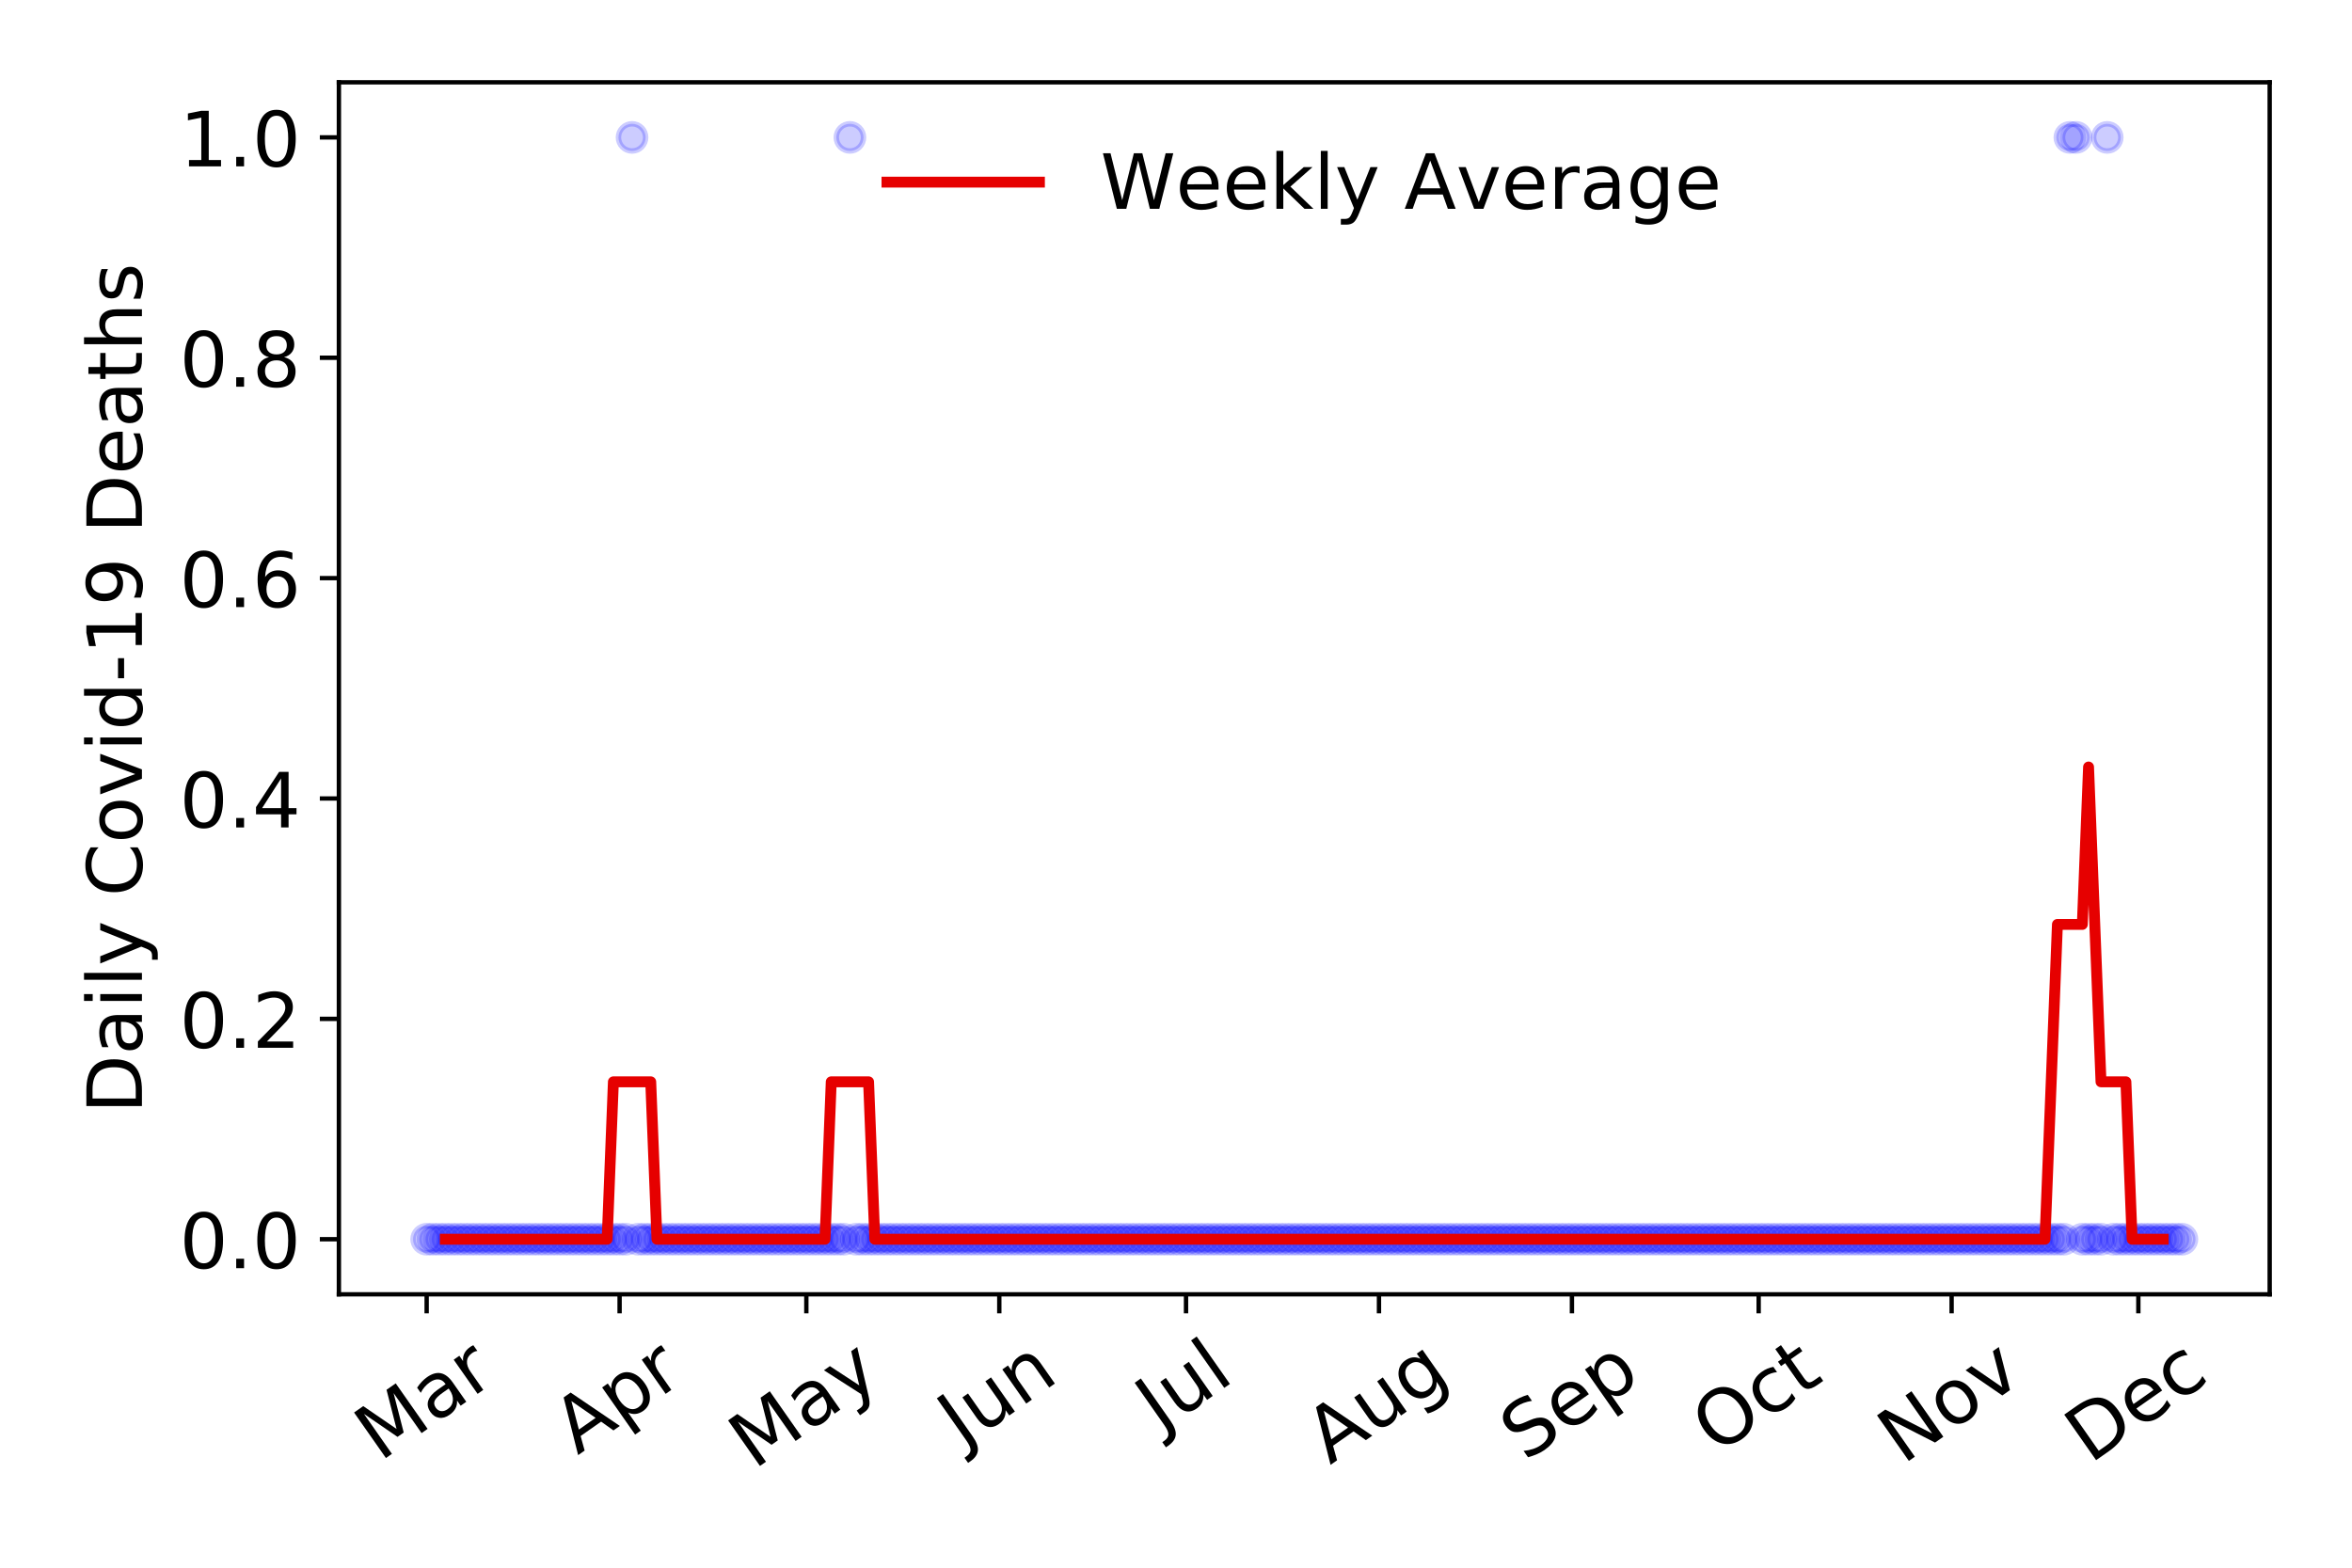 <?xml version="1.0" encoding="utf-8" standalone="no"?>
<!DOCTYPE svg PUBLIC "-//W3C//DTD SVG 1.1//EN"
  "http://www.w3.org/Graphics/SVG/1.1/DTD/svg11.dtd">
<!-- Created with matplotlib (https://matplotlib.org/) -->
<svg height="288pt" version="1.1" viewBox="0 0 432 288" width="432pt" xmlns="http://www.w3.org/2000/svg" xmlns:xlink="http://www.w3.org/1999/xlink">
 <defs>
  <style type="text/css">
*{stroke-linecap:butt;stroke-linejoin:round;}
  </style>
 </defs>
 <g id="figure_1">
  <g id="patch_1">
   <path d="M 0 288 
L 432 288 
L 432 0 
L 0 0 
z
" style="fill:#ffffff;"/>
  </g>
  <g id="axes_1">
   <g id="patch_2">
    <path d="M 62.245 237.778 
L 416.88 237.778 
L 416.88 15.12 
L 62.245 15.12 
z
" style="fill:#ffffff;"/>
   </g>
   <g id="matplotlib.axis_1">
    <g id="xtick_1">
     <g id="line2d_1">
      <defs>
       <path d="M 0 0 
L 0 3.5 
" id="maf2ddb9a01" style="stroke:#000000;stroke-width:0.8;"/>
      </defs>
      <g>
       <use style="stroke:#000000;stroke-width:0.8;" x="78.365" xlink:href="#maf2ddb9a01" y="237.778"/>
      </g>
     </g>
     <g id="text_1">
      <!-- Mar -->
      <defs>
       <path d="M 9.812 72.906 
L 24.516 72.906 
L 43.109 23.297 
L 61.812 72.906 
L 76.516 72.906 
L 76.516 0 
L 66.891 0 
L 66.891 64.016 
L 48.094 14.016 
L 38.188 14.016 
L 19.391 64.016 
L 19.391 0 
L 9.812 0 
z
" id="DejaVuSans-77"/>
       <path d="M 34.281 27.484 
Q 23.391 27.484 19.188 25 
Q 14.984 22.516 14.984 16.5 
Q 14.984 11.719 18.141 8.906 
Q 21.297 6.109 26.703 6.109 
Q 34.188 6.109 38.703 11.406 
Q 43.219 16.703 43.219 25.484 
L 43.219 27.484 
z
M 52.203 31.203 
L 52.203 0 
L 43.219 0 
L 43.219 8.297 
Q 40.141 3.328 35.547 0.953 
Q 30.953 -1.422 24.312 -1.422 
Q 15.922 -1.422 10.953 3.297 
Q 6 8.016 6 15.922 
Q 6 25.141 12.172 29.828 
Q 18.359 34.516 30.609 34.516 
L 43.219 34.516 
L 43.219 35.406 
Q 43.219 41.609 39.141 45 
Q 35.062 48.391 27.688 48.391 
Q 23 48.391 18.547 47.266 
Q 14.109 46.141 10.016 43.891 
L 10.016 52.203 
Q 14.938 54.109 19.578 55.047 
Q 24.219 56 28.609 56 
Q 40.484 56 46.344 49.844 
Q 52.203 43.703 52.203 31.203 
z
" id="DejaVuSans-97"/>
       <path d="M 41.109 46.297 
Q 39.594 47.172 37.812 47.578 
Q 36.031 48 33.891 48 
Q 26.266 48 22.188 43.047 
Q 18.109 38.094 18.109 28.812 
L 18.109 0 
L 9.078 0 
L 9.078 54.688 
L 18.109 54.688 
L 18.109 46.188 
Q 20.953 51.172 25.484 53.578 
Q 30.031 56 36.531 56 
Q 37.453 56 38.578 55.875 
Q 39.703 55.766 41.062 55.516 
z
" id="DejaVuSans-114"/>
      </defs>
      <g transform="translate(69.762 268.643)rotate(-35)scale(0.14 -0.14)">
       <use xlink:href="#DejaVuSans-77"/>
       <use x="86.279" xlink:href="#DejaVuSans-97"/>
       <use x="147.559" xlink:href="#DejaVuSans-114"/>
      </g>
     </g>
    </g>
    <g id="xtick_2">
     <g id="line2d_2">
      <g>
       <use style="stroke:#000000;stroke-width:0.8;" x="113.805" xlink:href="#maf2ddb9a01" y="237.778"/>
      </g>
     </g>
     <g id="text_2">
      <!-- Apr -->
      <defs>
       <path d="M 34.188 63.188 
L 20.797 26.906 
L 47.609 26.906 
z
M 28.609 72.906 
L 39.797 72.906 
L 67.578 0 
L 57.328 0 
L 50.688 18.703 
L 17.828 18.703 
L 11.188 0 
L 0.781 0 
z
" id="DejaVuSans-65"/>
       <path d="M 18.109 8.203 
L 18.109 -20.797 
L 9.078 -20.797 
L 9.078 54.688 
L 18.109 54.688 
L 18.109 46.391 
Q 20.953 51.266 25.266 53.625 
Q 29.594 56 35.594 56 
Q 45.562 56 51.781 48.094 
Q 58.016 40.188 58.016 27.297 
Q 58.016 14.406 51.781 6.484 
Q 45.562 -1.422 35.594 -1.422 
Q 29.594 -1.422 25.266 0.953 
Q 20.953 3.328 18.109 8.203 
z
M 48.688 27.297 
Q 48.688 37.203 44.609 42.844 
Q 40.531 48.484 33.406 48.484 
Q 26.266 48.484 22.188 42.844 
Q 18.109 37.203 18.109 27.297 
Q 18.109 17.391 22.188 11.75 
Q 26.266 6.109 33.406 6.109 
Q 40.531 6.109 44.609 11.75 
Q 48.688 17.391 48.688 27.297 
z
" id="DejaVuSans-112"/>
      </defs>
      <g transform="translate(106.101 267.384)rotate(-35)scale(0.14 -0.14)">
       <use xlink:href="#DejaVuSans-65"/>
       <use x="68.408" xlink:href="#DejaVuSans-112"/>
       <use x="131.885" xlink:href="#DejaVuSans-114"/>
      </g>
     </g>
    </g>
    <g id="xtick_3">
     <g id="line2d_3">
      <g>
       <use style="stroke:#000000;stroke-width:0.8;" x="148.103" xlink:href="#maf2ddb9a01" y="237.778"/>
      </g>
     </g>
     <g id="text_3">
      <!-- May -->
      <defs>
       <path d="M 32.172 -5.078 
Q 28.375 -14.844 24.75 -17.812 
Q 21.141 -20.797 15.094 -20.797 
L 7.906 -20.797 
L 7.906 -13.281 
L 13.188 -13.281 
Q 16.891 -13.281 18.938 -11.516 
Q 21 -9.766 23.484 -3.219 
L 25.094 0.875 
L 2.984 54.688 
L 12.5 54.688 
L 29.594 11.922 
L 46.688 54.688 
L 56.203 54.688 
z
" id="DejaVuSans-121"/>
      </defs>
      <g transform="translate(138.463 270.094)rotate(-35)scale(0.14 -0.14)">
       <use xlink:href="#DejaVuSans-77"/>
       <use x="86.279" xlink:href="#DejaVuSans-97"/>
       <use x="147.559" xlink:href="#DejaVuSans-121"/>
      </g>
     </g>
    </g>
    <g id="xtick_4">
     <g id="line2d_4">
      <g>
       <use style="stroke:#000000;stroke-width:0.8;" x="183.543" xlink:href="#maf2ddb9a01" y="237.778"/>
      </g>
     </g>
     <g id="text_4">
      <!-- Jun -->
      <defs>
       <path d="M 9.812 72.906 
L 19.672 72.906 
L 19.672 5.078 
Q 19.672 -8.109 14.672 -14.062 
Q 9.672 -20.016 -1.422 -20.016 
L -5.172 -20.016 
L -5.172 -11.719 
L -2.094 -11.719 
Q 4.438 -11.719 7.125 -8.047 
Q 9.812 -4.391 9.812 5.078 
z
" id="DejaVuSans-74"/>
       <path d="M 8.5 21.578 
L 8.5 54.688 
L 17.484 54.688 
L 17.484 21.922 
Q 17.484 14.156 20.5 10.266 
Q 23.531 6.391 29.594 6.391 
Q 36.859 6.391 41.078 11.031 
Q 45.312 15.672 45.312 23.688 
L 45.312 54.688 
L 54.297 54.688 
L 54.297 0 
L 45.312 0 
L 45.312 8.406 
Q 42.047 3.422 37.719 1 
Q 33.406 -1.422 27.688 -1.422 
Q 18.266 -1.422 13.375 4.438 
Q 8.5 10.297 8.5 21.578 
z
M 31.109 56 
z
" id="DejaVuSans-117"/>
       <path d="M 54.891 33.016 
L 54.891 0 
L 45.906 0 
L 45.906 32.719 
Q 45.906 40.484 42.875 44.328 
Q 39.844 48.188 33.797 48.188 
Q 26.516 48.188 22.312 43.547 
Q 18.109 38.922 18.109 30.906 
L 18.109 0 
L 9.078 0 
L 9.078 54.688 
L 18.109 54.688 
L 18.109 46.188 
Q 21.344 51.125 25.703 53.562 
Q 30.078 56 35.797 56 
Q 45.219 56 50.047 50.172 
Q 54.891 44.344 54.891 33.016 
z
" id="DejaVuSans-110"/>
      </defs>
      <g transform="translate(176.8 266.039)rotate(-35)scale(0.14 -0.14)">
       <use xlink:href="#DejaVuSans-74"/>
       <use x="29.492" xlink:href="#DejaVuSans-117"/>
       <use x="92.871" xlink:href="#DejaVuSans-110"/>
      </g>
     </g>
    </g>
    <g id="xtick_5">
     <g id="line2d_5">
      <g>
       <use style="stroke:#000000;stroke-width:0.8;" x="217.841" xlink:href="#maf2ddb9a01" y="237.778"/>
      </g>
     </g>
     <g id="text_5">
      <!-- Jul -->
      <defs>
       <path d="M 9.422 75.984 
L 18.406 75.984 
L 18.406 0 
L 9.422 0 
z
" id="DejaVuSans-108"/>
      </defs>
      <g transform="translate(213.138 263.181)rotate(-35)scale(0.14 -0.14)">
       <use xlink:href="#DejaVuSans-74"/>
       <use x="29.492" xlink:href="#DejaVuSans-117"/>
       <use x="92.871" xlink:href="#DejaVuSans-108"/>
      </g>
     </g>
    </g>
    <g id="xtick_6">
     <g id="line2d_6">
      <g>
       <use style="stroke:#000000;stroke-width:0.8;" x="253.281" xlink:href="#maf2ddb9a01" y="237.778"/>
      </g>
     </g>
     <g id="text_6">
      <!-- Aug -->
      <defs>
       <path d="M 45.406 27.984 
Q 45.406 37.75 41.375 43.109 
Q 37.359 48.484 30.078 48.484 
Q 22.859 48.484 18.828 43.109 
Q 14.797 37.75 14.797 27.984 
Q 14.797 18.266 18.828 12.891 
Q 22.859 7.516 30.078 7.516 
Q 37.359 7.516 41.375 12.891 
Q 45.406 18.266 45.406 27.984 
z
M 54.391 6.781 
Q 54.391 -7.172 48.188 -13.984 
Q 42 -20.797 29.203 -20.797 
Q 24.469 -20.797 20.266 -20.094 
Q 16.062 -19.391 12.109 -17.922 
L 12.109 -9.188 
Q 16.062 -11.328 19.922 -12.344 
Q 23.781 -13.375 27.781 -13.375 
Q 36.625 -13.375 41.016 -8.766 
Q 45.406 -4.156 45.406 5.172 
L 45.406 9.625 
Q 42.625 4.781 38.281 2.391 
Q 33.938 0 27.875 0 
Q 17.828 0 11.672 7.656 
Q 5.516 15.328 5.516 27.984 
Q 5.516 40.672 11.672 48.328 
Q 17.828 56 27.875 56 
Q 33.938 56 38.281 53.609 
Q 42.625 51.219 45.406 46.391 
L 45.406 54.688 
L 54.391 54.688 
z
" id="DejaVuSans-103"/>
      </defs>
      <g transform="translate(244.301 269.172)rotate(-35)scale(0.14 -0.14)">
       <use xlink:href="#DejaVuSans-65"/>
       <use x="68.408" xlink:href="#DejaVuSans-117"/>
       <use x="131.787" xlink:href="#DejaVuSans-103"/>
      </g>
     </g>
    </g>
    <g id="xtick_7">
     <g id="line2d_7">
      <g>
       <use style="stroke:#000000;stroke-width:0.8;" x="288.722" xlink:href="#maf2ddb9a01" y="237.778"/>
      </g>
     </g>
     <g id="text_7">
      <!-- Sep -->
      <defs>
       <path d="M 53.516 70.516 
L 53.516 60.891 
Q 47.906 63.578 42.922 64.891 
Q 37.938 66.219 33.297 66.219 
Q 25.25 66.219 20.875 63.094 
Q 16.5 59.969 16.5 54.203 
Q 16.5 49.359 19.406 46.891 
Q 22.312 44.438 30.422 42.922 
L 36.375 41.703 
Q 47.406 39.594 52.656 34.297 
Q 57.906 29 57.906 20.125 
Q 57.906 9.516 50.797 4.047 
Q 43.703 -1.422 29.984 -1.422 
Q 24.812 -1.422 18.969 -0.25 
Q 13.141 0.922 6.891 3.219 
L 6.891 13.375 
Q 12.891 10.016 18.656 8.297 
Q 24.422 6.594 29.984 6.594 
Q 38.422 6.594 43.016 9.906 
Q 47.609 13.234 47.609 19.391 
Q 47.609 24.75 44.312 27.781 
Q 41.016 30.812 33.5 32.328 
L 27.484 33.5 
Q 16.453 35.688 11.516 40.375 
Q 6.594 45.062 6.594 53.422 
Q 6.594 63.094 13.406 68.656 
Q 20.219 74.219 32.172 74.219 
Q 37.312 74.219 42.625 73.281 
Q 47.953 72.359 53.516 70.516 
z
" id="DejaVuSans-83"/>
       <path d="M 56.203 29.594 
L 56.203 25.203 
L 14.891 25.203 
Q 15.484 15.922 20.484 11.062 
Q 25.484 6.203 34.422 6.203 
Q 39.594 6.203 44.453 7.469 
Q 49.312 8.734 54.109 11.281 
L 54.109 2.781 
Q 49.266 0.734 44.188 -0.344 
Q 39.109 -1.422 33.891 -1.422 
Q 20.797 -1.422 13.156 6.188 
Q 5.516 13.812 5.516 26.812 
Q 5.516 40.234 12.766 48.109 
Q 20.016 56 32.328 56 
Q 43.359 56 49.781 48.891 
Q 56.203 41.797 56.203 29.594 
z
M 47.219 32.234 
Q 47.125 39.594 43.094 43.984 
Q 39.062 48.391 32.422 48.391 
Q 24.906 48.391 20.391 44.141 
Q 15.875 39.891 15.188 32.172 
z
" id="DejaVuSans-101"/>
      </defs>
      <g transform="translate(280.129 268.629)rotate(-35)scale(0.14 -0.14)">
       <use xlink:href="#DejaVuSans-83"/>
       <use x="63.477" xlink:href="#DejaVuSans-101"/>
       <use x="125" xlink:href="#DejaVuSans-112"/>
      </g>
     </g>
    </g>
    <g id="xtick_8">
     <g id="line2d_8">
      <g>
       <use style="stroke:#000000;stroke-width:0.8;" x="323.019" xlink:href="#maf2ddb9a01" y="237.778"/>
      </g>
     </g>
     <g id="text_8">
      <!-- Oct -->
      <defs>
       <path d="M 39.406 66.219 
Q 28.656 66.219 22.328 58.203 
Q 16.016 50.203 16.016 36.375 
Q 16.016 22.609 22.328 14.594 
Q 28.656 6.594 39.406 6.594 
Q 50.141 6.594 56.422 14.594 
Q 62.703 22.609 62.703 36.375 
Q 62.703 50.203 56.422 58.203 
Q 50.141 66.219 39.406 66.219 
z
M 39.406 74.219 
Q 54.734 74.219 63.906 63.938 
Q 73.094 53.656 73.094 36.375 
Q 73.094 19.141 63.906 8.859 
Q 54.734 -1.422 39.406 -1.422 
Q 24.031 -1.422 14.812 8.828 
Q 5.609 19.094 5.609 36.375 
Q 5.609 53.656 14.812 63.938 
Q 24.031 74.219 39.406 74.219 
z
" id="DejaVuSans-79"/>
       <path d="M 48.781 52.594 
L 48.781 44.188 
Q 44.969 46.297 41.141 47.344 
Q 37.312 48.391 33.406 48.391 
Q 24.656 48.391 19.812 42.844 
Q 14.984 37.312 14.984 27.297 
Q 14.984 17.281 19.812 11.734 
Q 24.656 6.203 33.406 6.203 
Q 37.312 6.203 41.141 7.25 
Q 44.969 8.297 48.781 10.406 
L 48.781 2.094 
Q 45.016 0.344 40.984 -0.531 
Q 36.969 -1.422 32.422 -1.422 
Q 20.062 -1.422 12.781 6.344 
Q 5.516 14.109 5.516 27.297 
Q 5.516 40.672 12.859 48.328 
Q 20.219 56 33.016 56 
Q 37.156 56 41.109 55.141 
Q 45.062 54.297 48.781 52.594 
z
" id="DejaVuSans-99"/>
       <path d="M 18.312 70.219 
L 18.312 54.688 
L 36.812 54.688 
L 36.812 47.703 
L 18.312 47.703 
L 18.312 18.016 
Q 18.312 11.328 20.141 9.422 
Q 21.969 7.516 27.594 7.516 
L 36.812 7.516 
L 36.812 0 
L 27.594 0 
Q 17.188 0 13.234 3.875 
Q 9.281 7.766 9.281 18.016 
L 9.281 47.703 
L 2.688 47.703 
L 2.688 54.688 
L 9.281 54.688 
L 9.281 70.219 
z
" id="DejaVuSans-116"/>
      </defs>
      <g transform="translate(315.321 267.377)rotate(-35)scale(0.14 -0.14)">
       <use xlink:href="#DejaVuSans-79"/>
       <use x="78.711" xlink:href="#DejaVuSans-99"/>
       <use x="133.691" xlink:href="#DejaVuSans-116"/>
      </g>
     </g>
    </g>
    <g id="xtick_9">
     <g id="line2d_9">
      <g>
       <use style="stroke:#000000;stroke-width:0.8;" x="358.46" xlink:href="#maf2ddb9a01" y="237.778"/>
      </g>
     </g>
     <g id="text_9">
      <!-- Nov -->
      <defs>
       <path d="M 9.812 72.906 
L 23.094 72.906 
L 55.422 11.922 
L 55.422 72.906 
L 64.984 72.906 
L 64.984 0 
L 51.703 0 
L 19.391 60.984 
L 19.391 0 
L 9.812 0 
z
" id="DejaVuSans-78"/>
       <path d="M 30.609 48.391 
Q 23.391 48.391 19.188 42.75 
Q 14.984 37.109 14.984 27.297 
Q 14.984 17.484 19.156 11.844 
Q 23.344 6.203 30.609 6.203 
Q 37.797 6.203 41.984 11.859 
Q 46.188 17.531 46.188 27.297 
Q 46.188 37.016 41.984 42.703 
Q 37.797 48.391 30.609 48.391 
z
M 30.609 56 
Q 42.328 56 49.016 48.375 
Q 55.719 40.766 55.719 27.297 
Q 55.719 13.875 49.016 6.219 
Q 42.328 -1.422 30.609 -1.422 
Q 18.844 -1.422 12.172 6.219 
Q 5.516 13.875 5.516 27.297 
Q 5.516 40.766 12.172 48.375 
Q 18.844 56 30.609 56 
z
" id="DejaVuSans-111"/>
       <path d="M 2.984 54.688 
L 12.5 54.688 
L 29.594 8.797 
L 46.688 54.688 
L 56.203 54.688 
L 35.688 0 
L 23.484 0 
z
" id="DejaVuSans-118"/>
      </defs>
      <g transform="translate(349.484 269.166)rotate(-35)scale(0.14 -0.14)">
       <use xlink:href="#DejaVuSans-78"/>
       <use x="74.805" xlink:href="#DejaVuSans-111"/>
       <use x="135.986" xlink:href="#DejaVuSans-118"/>
      </g>
     </g>
    </g>
    <g id="xtick_10">
     <g id="line2d_10">
      <g>
       <use style="stroke:#000000;stroke-width:0.8;" x="392.758" xlink:href="#maf2ddb9a01" y="237.778"/>
      </g>
     </g>
     <g id="text_10">
      <!-- Dec -->
      <defs>
       <path d="M 19.672 64.797 
L 19.672 8.109 
L 31.594 8.109 
Q 46.688 8.109 53.688 14.938 
Q 60.688 21.781 60.688 36.531 
Q 60.688 51.172 53.688 57.984 
Q 46.688 64.797 31.594 64.797 
z
M 9.812 72.906 
L 30.078 72.906 
Q 51.266 72.906 61.172 64.094 
Q 71.094 55.281 71.094 36.531 
Q 71.094 17.672 61.125 8.828 
Q 51.172 0 30.078 0 
L 9.812 0 
z
" id="DejaVuSans-68"/>
      </defs>
      <g transform="translate(383.877 269.032)rotate(-35)scale(0.14 -0.14)">
       <use xlink:href="#DejaVuSans-68"/>
       <use x="77.002" xlink:href="#DejaVuSans-101"/>
       <use x="138.525" xlink:href="#DejaVuSans-99"/>
      </g>
     </g>
    </g>
   </g>
   <g id="matplotlib.axis_2">
    <g id="ytick_1">
     <g id="line2d_11">
      <defs>
       <path d="M 0 0 
L -3.5 0 
" id="m896170456a" style="stroke:#000000;stroke-width:0.8;"/>
      </defs>
      <g>
       <use style="stroke:#000000;stroke-width:0.8;" x="62.245" xlink:href="#m896170456a" y="227.657"/>
      </g>
     </g>
     <g id="text_11">
      <!-- 0.0 -->
      <defs>
       <path d="M 31.781 66.406 
Q 24.172 66.406 20.328 58.906 
Q 16.5 51.422 16.5 36.375 
Q 16.5 21.391 20.328 13.891 
Q 24.172 6.391 31.781 6.391 
Q 39.453 6.391 43.281 13.891 
Q 47.125 21.391 47.125 36.375 
Q 47.125 51.422 43.281 58.906 
Q 39.453 66.406 31.781 66.406 
z
M 31.781 74.219 
Q 44.047 74.219 50.516 64.516 
Q 56.984 54.828 56.984 36.375 
Q 56.984 17.969 50.516 8.266 
Q 44.047 -1.422 31.781 -1.422 
Q 19.531 -1.422 13.062 8.266 
Q 6.594 17.969 6.594 36.375 
Q 6.594 54.828 13.062 64.516 
Q 19.531 74.219 31.781 74.219 
z
" id="DejaVuSans-48"/>
       <path d="M 10.688 12.406 
L 21 12.406 
L 21 0 
L 10.688 0 
z
" id="DejaVuSans-46"/>
      </defs>
      <g transform="translate(32.981 232.976)scale(0.14 -0.14)">
       <use xlink:href="#DejaVuSans-48"/>
       <use x="63.623" xlink:href="#DejaVuSans-46"/>
       <use x="95.41" xlink:href="#DejaVuSans-48"/>
      </g>
     </g>
    </g>
    <g id="ytick_2">
     <g id="line2d_12">
      <g>
       <use style="stroke:#000000;stroke-width:0.8;" x="62.245" xlink:href="#m896170456a" y="187.174"/>
      </g>
     </g>
     <g id="text_12">
      <!-- 0.2 -->
      <defs>
       <path d="M 19.188 8.297 
L 53.609 8.297 
L 53.609 0 
L 7.328 0 
L 7.328 8.297 
Q 12.938 14.109 22.625 23.891 
Q 32.328 33.688 34.812 36.531 
Q 39.547 41.844 41.422 45.531 
Q 43.312 49.219 43.312 52.781 
Q 43.312 58.594 39.234 62.25 
Q 35.156 65.922 28.609 65.922 
Q 23.969 65.922 18.812 64.312 
Q 13.672 62.703 7.812 59.422 
L 7.812 69.391 
Q 13.766 71.781 18.938 73 
Q 24.125 74.219 28.422 74.219 
Q 39.75 74.219 46.484 68.547 
Q 53.219 62.891 53.219 53.422 
Q 53.219 48.922 51.531 44.891 
Q 49.859 40.875 45.406 35.406 
Q 44.188 33.984 37.641 27.219 
Q 31.109 20.453 19.188 8.297 
z
" id="DejaVuSans-50"/>
      </defs>
      <g transform="translate(32.981 192.493)scale(0.14 -0.14)">
       <use xlink:href="#DejaVuSans-48"/>
       <use x="63.623" xlink:href="#DejaVuSans-46"/>
       <use x="95.41" xlink:href="#DejaVuSans-50"/>
      </g>
     </g>
    </g>
    <g id="ytick_3">
     <g id="line2d_13">
      <g>
       <use style="stroke:#000000;stroke-width:0.8;" x="62.245" xlink:href="#m896170456a" y="146.691"/>
      </g>
     </g>
     <g id="text_13">
      <!-- 0.4 -->
      <defs>
       <path d="M 37.797 64.312 
L 12.891 25.391 
L 37.797 25.391 
z
M 35.203 72.906 
L 47.609 72.906 
L 47.609 25.391 
L 58.016 25.391 
L 58.016 17.188 
L 47.609 17.188 
L 47.609 0 
L 37.797 0 
L 37.797 17.188 
L 4.891 17.188 
L 4.891 26.703 
z
" id="DejaVuSans-52"/>
      </defs>
      <g transform="translate(32.981 152.01)scale(0.14 -0.14)">
       <use xlink:href="#DejaVuSans-48"/>
       <use x="63.623" xlink:href="#DejaVuSans-46"/>
       <use x="95.41" xlink:href="#DejaVuSans-52"/>
      </g>
     </g>
    </g>
    <g id="ytick_4">
     <g id="line2d_14">
      <g>
       <use style="stroke:#000000;stroke-width:0.8;" x="62.245" xlink:href="#m896170456a" y="106.207"/>
      </g>
     </g>
     <g id="text_14">
      <!-- 0.6 -->
      <defs>
       <path d="M 33.016 40.375 
Q 26.375 40.375 22.484 35.828 
Q 18.609 31.297 18.609 23.391 
Q 18.609 15.531 22.484 10.953 
Q 26.375 6.391 33.016 6.391 
Q 39.656 6.391 43.531 10.953 
Q 47.406 15.531 47.406 23.391 
Q 47.406 31.297 43.531 35.828 
Q 39.656 40.375 33.016 40.375 
z
M 52.594 71.297 
L 52.594 62.312 
Q 48.875 64.062 45.094 64.984 
Q 41.312 65.922 37.594 65.922 
Q 27.828 65.922 22.672 59.328 
Q 17.531 52.734 16.797 39.406 
Q 19.672 43.656 24.016 45.922 
Q 28.375 48.188 33.594 48.188 
Q 44.578 48.188 50.953 41.516 
Q 57.328 34.859 57.328 23.391 
Q 57.328 12.156 50.688 5.359 
Q 44.047 -1.422 33.016 -1.422 
Q 20.359 -1.422 13.672 8.266 
Q 6.984 17.969 6.984 36.375 
Q 6.984 53.656 15.188 63.938 
Q 23.391 74.219 37.203 74.219 
Q 40.922 74.219 44.703 73.484 
Q 48.484 72.75 52.594 71.297 
z
" id="DejaVuSans-54"/>
      </defs>
      <g transform="translate(32.981 111.526)scale(0.14 -0.14)">
       <use xlink:href="#DejaVuSans-48"/>
       <use x="63.623" xlink:href="#DejaVuSans-46"/>
       <use x="95.41" xlink:href="#DejaVuSans-54"/>
      </g>
     </g>
    </g>
    <g id="ytick_5">
     <g id="line2d_15">
      <g>
       <use style="stroke:#000000;stroke-width:0.8;" x="62.245" xlink:href="#m896170456a" y="65.724"/>
      </g>
     </g>
     <g id="text_15">
      <!-- 0.8 -->
      <defs>
       <path d="M 31.781 34.625 
Q 24.75 34.625 20.719 30.859 
Q 16.703 27.094 16.703 20.516 
Q 16.703 13.922 20.719 10.156 
Q 24.75 6.391 31.781 6.391 
Q 38.812 6.391 42.859 10.172 
Q 46.922 13.969 46.922 20.516 
Q 46.922 27.094 42.891 30.859 
Q 38.875 34.625 31.781 34.625 
z
M 21.922 38.812 
Q 15.578 40.375 12.031 44.719 
Q 8.5 49.078 8.5 55.328 
Q 8.5 64.062 14.719 69.141 
Q 20.953 74.219 31.781 74.219 
Q 42.672 74.219 48.875 69.141 
Q 55.078 64.062 55.078 55.328 
Q 55.078 49.078 51.531 44.719 
Q 48 40.375 41.703 38.812 
Q 48.828 37.156 52.797 32.312 
Q 56.781 27.484 56.781 20.516 
Q 56.781 9.906 50.312 4.234 
Q 43.844 -1.422 31.781 -1.422 
Q 19.734 -1.422 13.25 4.234 
Q 6.781 9.906 6.781 20.516 
Q 6.781 27.484 10.781 32.312 
Q 14.797 37.156 21.922 38.812 
z
M 18.312 54.391 
Q 18.312 48.734 21.844 45.562 
Q 25.391 42.391 31.781 42.391 
Q 38.141 42.391 41.719 45.562 
Q 45.312 48.734 45.312 54.391 
Q 45.312 60.062 41.719 63.234 
Q 38.141 66.406 31.781 66.406 
Q 25.391 66.406 21.844 63.234 
Q 18.312 60.062 18.312 54.391 
z
" id="DejaVuSans-56"/>
      </defs>
      <g transform="translate(32.981 71.043)scale(0.14 -0.14)">
       <use xlink:href="#DejaVuSans-48"/>
       <use x="63.623" xlink:href="#DejaVuSans-46"/>
       <use x="95.41" xlink:href="#DejaVuSans-56"/>
      </g>
     </g>
    </g>
    <g id="ytick_6">
     <g id="line2d_16">
      <g>
       <use style="stroke:#000000;stroke-width:0.8;" x="62.245" xlink:href="#m896170456a" y="25.241"/>
      </g>
     </g>
     <g id="text_16">
      <!-- 1.0 -->
      <defs>
       <path d="M 12.406 8.297 
L 28.516 8.297 
L 28.516 63.922 
L 10.984 60.406 
L 10.984 69.391 
L 28.422 72.906 
L 38.281 72.906 
L 38.281 8.297 
L 54.391 8.297 
L 54.391 0 
L 12.406 0 
z
" id="DejaVuSans-49"/>
      </defs>
      <g transform="translate(32.981 30.56)scale(0.14 -0.14)">
       <use xlink:href="#DejaVuSans-49"/>
       <use x="63.623" xlink:href="#DejaVuSans-46"/>
       <use x="95.41" xlink:href="#DejaVuSans-48"/>
      </g>
     </g>
    </g>
    <g id="text_17">
     <!-- Daily Covid-19 Deaths -->
     <defs>
      <path d="M 9.422 54.688 
L 18.406 54.688 
L 18.406 0 
L 9.422 0 
z
M 9.422 75.984 
L 18.406 75.984 
L 18.406 64.594 
L 9.422 64.594 
z
" id="DejaVuSans-105"/>
      <path id="DejaVuSans-32"/>
      <path d="M 64.406 67.281 
L 64.406 56.891 
Q 59.422 61.531 53.781 63.812 
Q 48.141 66.109 41.797 66.109 
Q 29.297 66.109 22.656 58.469 
Q 16.016 50.828 16.016 36.375 
Q 16.016 21.969 22.656 14.328 
Q 29.297 6.688 41.797 6.688 
Q 48.141 6.688 53.781 8.984 
Q 59.422 11.281 64.406 15.922 
L 64.406 5.609 
Q 59.234 2.094 53.438 0.328 
Q 47.656 -1.422 41.219 -1.422 
Q 24.656 -1.422 15.125 8.703 
Q 5.609 18.844 5.609 36.375 
Q 5.609 53.953 15.125 64.078 
Q 24.656 74.219 41.219 74.219 
Q 47.75 74.219 53.531 72.484 
Q 59.328 70.75 64.406 67.281 
z
" id="DejaVuSans-67"/>
      <path d="M 45.406 46.391 
L 45.406 75.984 
L 54.391 75.984 
L 54.391 0 
L 45.406 0 
L 45.406 8.203 
Q 42.578 3.328 38.25 0.953 
Q 33.938 -1.422 27.875 -1.422 
Q 17.969 -1.422 11.734 6.484 
Q 5.516 14.406 5.516 27.297 
Q 5.516 40.188 11.734 48.094 
Q 17.969 56 27.875 56 
Q 33.938 56 38.25 53.625 
Q 42.578 51.266 45.406 46.391 
z
M 14.797 27.297 
Q 14.797 17.391 18.875 11.75 
Q 22.953 6.109 30.078 6.109 
Q 37.203 6.109 41.297 11.75 
Q 45.406 17.391 45.406 27.297 
Q 45.406 37.203 41.297 42.844 
Q 37.203 48.484 30.078 48.484 
Q 22.953 48.484 18.875 42.844 
Q 14.797 37.203 14.797 27.297 
z
" id="DejaVuSans-100"/>
      <path d="M 4.891 31.391 
L 31.203 31.391 
L 31.203 23.391 
L 4.891 23.391 
z
" id="DejaVuSans-45"/>
      <path d="M 10.984 1.516 
L 10.984 10.5 
Q 14.703 8.734 18.5 7.812 
Q 22.312 6.891 25.984 6.891 
Q 35.75 6.891 40.891 13.453 
Q 46.047 20.016 46.781 33.406 
Q 43.953 29.203 39.594 26.953 
Q 35.25 24.703 29.984 24.703 
Q 19.047 24.703 12.672 31.312 
Q 6.297 37.938 6.297 49.422 
Q 6.297 60.641 12.938 67.422 
Q 19.578 74.219 30.609 74.219 
Q 43.266 74.219 49.922 64.516 
Q 56.594 54.828 56.594 36.375 
Q 56.594 19.141 48.406 8.859 
Q 40.234 -1.422 26.422 -1.422 
Q 22.703 -1.422 18.891 -0.688 
Q 15.094 0.047 10.984 1.516 
z
M 30.609 32.422 
Q 37.25 32.422 41.125 36.953 
Q 45.016 41.5 45.016 49.422 
Q 45.016 57.281 41.125 61.844 
Q 37.25 66.406 30.609 66.406 
Q 23.969 66.406 20.094 61.844 
Q 16.219 57.281 16.219 49.422 
Q 16.219 41.5 20.094 36.953 
Q 23.969 32.422 30.609 32.422 
z
" id="DejaVuSans-57"/>
      <path d="M 54.891 33.016 
L 54.891 0 
L 45.906 0 
L 45.906 32.719 
Q 45.906 40.484 42.875 44.328 
Q 39.844 48.188 33.797 48.188 
Q 26.516 48.188 22.312 43.547 
Q 18.109 38.922 18.109 30.906 
L 18.109 0 
L 9.078 0 
L 9.078 75.984 
L 18.109 75.984 
L 18.109 46.188 
Q 21.344 51.125 25.703 53.562 
Q 30.078 56 35.797 56 
Q 45.219 56 50.047 50.172 
Q 54.891 44.344 54.891 33.016 
z
" id="DejaVuSans-104"/>
      <path d="M 44.281 53.078 
L 44.281 44.578 
Q 40.484 46.531 36.375 47.5 
Q 32.281 48.484 27.875 48.484 
Q 21.188 48.484 17.844 46.438 
Q 14.5 44.391 14.5 40.281 
Q 14.5 37.156 16.891 35.375 
Q 19.281 33.594 26.516 31.984 
L 29.594 31.297 
Q 39.156 29.25 43.188 25.516 
Q 47.219 21.781 47.219 15.094 
Q 47.219 7.469 41.188 3.016 
Q 35.156 -1.422 24.609 -1.422 
Q 20.219 -1.422 15.453 -0.562 
Q 10.688 0.297 5.422 2 
L 5.422 11.281 
Q 10.406 8.688 15.234 7.391 
Q 20.062 6.109 24.812 6.109 
Q 31.156 6.109 34.562 8.281 
Q 37.984 10.453 37.984 14.406 
Q 37.984 18.062 35.516 20.016 
Q 33.062 21.969 24.703 23.781 
L 21.578 24.516 
Q 13.234 26.266 9.516 29.906 
Q 5.812 33.547 5.812 39.891 
Q 5.812 47.609 11.281 51.797 
Q 16.75 56 26.812 56 
Q 31.781 56 36.172 55.266 
Q 40.578 54.547 44.281 53.078 
z
" id="DejaVuSans-115"/>
     </defs>
     <g transform="translate(26.069 204.56)rotate(-90)scale(0.14 -0.14)">
      <use xlink:href="#DejaVuSans-68"/>
      <use x="77.002" xlink:href="#DejaVuSans-97"/>
      <use x="138.281" xlink:href="#DejaVuSans-105"/>
      <use x="166.064" xlink:href="#DejaVuSans-108"/>
      <use x="193.848" xlink:href="#DejaVuSans-121"/>
      <use x="253.027" xlink:href="#DejaVuSans-32"/>
      <use x="284.814" xlink:href="#DejaVuSans-67"/>
      <use x="354.639" xlink:href="#DejaVuSans-111"/>
      <use x="415.82" xlink:href="#DejaVuSans-118"/>
      <use x="475" xlink:href="#DejaVuSans-105"/>
      <use x="502.783" xlink:href="#DejaVuSans-100"/>
      <use x="566.26" xlink:href="#DejaVuSans-45"/>
      <use x="602.344" xlink:href="#DejaVuSans-49"/>
      <use x="665.967" xlink:href="#DejaVuSans-57"/>
      <use x="729.59" xlink:href="#DejaVuSans-32"/>
      <use x="761.377" xlink:href="#DejaVuSans-68"/>
      <use x="838.379" xlink:href="#DejaVuSans-101"/>
      <use x="899.902" xlink:href="#DejaVuSans-97"/>
      <use x="961.182" xlink:href="#DejaVuSans-116"/>
      <use x="1000.391" xlink:href="#DejaVuSans-104"/>
      <use x="1063.77" xlink:href="#DejaVuSans-115"/>
     </g>
    </g>
   </g>
   <g id="line2d_17">
    <defs>
     <path d="M 0 2.5 
C 0.663 2.5 1.299 2.237 1.768 1.768 
C 2.237 1.299 2.5 0.663 2.5 0 
C 2.5 -0.663 2.237 -1.299 1.768 -1.768 
C 1.299 -2.237 0.663 -2.5 0 -2.5 
C -0.663 -2.5 -1.299 -2.237 -1.768 -1.768 
C -2.237 -1.299 -2.5 -0.663 -2.5 0 
C -2.5 0.663 -2.237 1.299 -1.768 1.768 
C -1.299 2.237 -0.663 2.5 0 2.5 
z
" id="mb3ae62158e" style="stroke:#0000ff;stroke-opacity:0.2;"/>
    </defs>
    <g clip-path="url(#pfb03ff7932)">
     <use style="fill:#0000ff;fill-opacity:0.2;stroke:#0000ff;stroke-opacity:0.2;" x="78.365" xlink:href="#mb3ae62158e" y="227.657"/>
     <use style="fill:#0000ff;fill-opacity:0.2;stroke:#0000ff;stroke-opacity:0.2;" x="79.508" xlink:href="#mb3ae62158e" y="227.657"/>
     <use style="fill:#0000ff;fill-opacity:0.2;stroke:#0000ff;stroke-opacity:0.2;" x="80.651" xlink:href="#mb3ae62158e" y="227.657"/>
     <use style="fill:#0000ff;fill-opacity:0.2;stroke:#0000ff;stroke-opacity:0.2;" x="81.795" xlink:href="#mb3ae62158e" y="227.657"/>
     <use style="fill:#0000ff;fill-opacity:0.2;stroke:#0000ff;stroke-opacity:0.2;" x="82.938" xlink:href="#mb3ae62158e" y="227.657"/>
     <use style="fill:#0000ff;fill-opacity:0.2;stroke:#0000ff;stroke-opacity:0.2;" x="84.081" xlink:href="#mb3ae62158e" y="227.657"/>
     <use style="fill:#0000ff;fill-opacity:0.2;stroke:#0000ff;stroke-opacity:0.2;" x="85.224" xlink:href="#mb3ae62158e" y="227.657"/>
     <use style="fill:#0000ff;fill-opacity:0.2;stroke:#0000ff;stroke-opacity:0.2;" x="86.367" xlink:href="#mb3ae62158e" y="227.657"/>
     <use style="fill:#0000ff;fill-opacity:0.2;stroke:#0000ff;stroke-opacity:0.2;" x="87.511" xlink:href="#mb3ae62158e" y="227.657"/>
     <use style="fill:#0000ff;fill-opacity:0.2;stroke:#0000ff;stroke-opacity:0.2;" x="88.654" xlink:href="#mb3ae62158e" y="227.657"/>
     <use style="fill:#0000ff;fill-opacity:0.2;stroke:#0000ff;stroke-opacity:0.2;" x="89.797" xlink:href="#mb3ae62158e" y="227.657"/>
     <use style="fill:#0000ff;fill-opacity:0.2;stroke:#0000ff;stroke-opacity:0.2;" x="90.94" xlink:href="#mb3ae62158e" y="227.657"/>
     <use style="fill:#0000ff;fill-opacity:0.2;stroke:#0000ff;stroke-opacity:0.2;" x="92.084" xlink:href="#mb3ae62158e" y="227.657"/>
     <use style="fill:#0000ff;fill-opacity:0.2;stroke:#0000ff;stroke-opacity:0.2;" x="93.227" xlink:href="#mb3ae62158e" y="227.657"/>
     <use style="fill:#0000ff;fill-opacity:0.2;stroke:#0000ff;stroke-opacity:0.2;" x="94.37" xlink:href="#mb3ae62158e" y="227.657"/>
     <use style="fill:#0000ff;fill-opacity:0.2;stroke:#0000ff;stroke-opacity:0.2;" x="95.513" xlink:href="#mb3ae62158e" y="227.657"/>
     <use style="fill:#0000ff;fill-opacity:0.2;stroke:#0000ff;stroke-opacity:0.2;" x="96.657" xlink:href="#mb3ae62158e" y="227.657"/>
     <use style="fill:#0000ff;fill-opacity:0.2;stroke:#0000ff;stroke-opacity:0.2;" x="97.8" xlink:href="#mb3ae62158e" y="227.657"/>
     <use style="fill:#0000ff;fill-opacity:0.2;stroke:#0000ff;stroke-opacity:0.2;" x="98.943" xlink:href="#mb3ae62158e" y="227.657"/>
     <use style="fill:#0000ff;fill-opacity:0.2;stroke:#0000ff;stroke-opacity:0.2;" x="100.086" xlink:href="#mb3ae62158e" y="227.657"/>
     <use style="fill:#0000ff;fill-opacity:0.2;stroke:#0000ff;stroke-opacity:0.2;" x="101.23" xlink:href="#mb3ae62158e" y="227.657"/>
     <use style="fill:#0000ff;fill-opacity:0.2;stroke:#0000ff;stroke-opacity:0.2;" x="102.373" xlink:href="#mb3ae62158e" y="227.657"/>
     <use style="fill:#0000ff;fill-opacity:0.2;stroke:#0000ff;stroke-opacity:0.2;" x="103.516" xlink:href="#mb3ae62158e" y="227.657"/>
     <use style="fill:#0000ff;fill-opacity:0.2;stroke:#0000ff;stroke-opacity:0.2;" x="104.659" xlink:href="#mb3ae62158e" y="227.657"/>
     <use style="fill:#0000ff;fill-opacity:0.2;stroke:#0000ff;stroke-opacity:0.2;" x="105.803" xlink:href="#mb3ae62158e" y="227.657"/>
     <use style="fill:#0000ff;fill-opacity:0.2;stroke:#0000ff;stroke-opacity:0.2;" x="106.946" xlink:href="#mb3ae62158e" y="227.657"/>
     <use style="fill:#0000ff;fill-opacity:0.2;stroke:#0000ff;stroke-opacity:0.2;" x="108.089" xlink:href="#mb3ae62158e" y="227.657"/>
     <use style="fill:#0000ff;fill-opacity:0.2;stroke:#0000ff;stroke-opacity:0.2;" x="109.232" xlink:href="#mb3ae62158e" y="227.657"/>
     <use style="fill:#0000ff;fill-opacity:0.2;stroke:#0000ff;stroke-opacity:0.2;" x="110.376" xlink:href="#mb3ae62158e" y="227.657"/>
     <use style="fill:#0000ff;fill-opacity:0.2;stroke:#0000ff;stroke-opacity:0.2;" x="111.519" xlink:href="#mb3ae62158e" y="227.657"/>
     <use style="fill:#0000ff;fill-opacity:0.2;stroke:#0000ff;stroke-opacity:0.2;" x="112.662" xlink:href="#mb3ae62158e" y="227.657"/>
     <use style="fill:#0000ff;fill-opacity:0.2;stroke:#0000ff;stroke-opacity:0.2;" x="113.805" xlink:href="#mb3ae62158e" y="227.657"/>
     <use style="fill:#0000ff;fill-opacity:0.2;stroke:#0000ff;stroke-opacity:0.2;" x="114.949" xlink:href="#mb3ae62158e" y="227.657"/>
     <use style="fill:#0000ff;fill-opacity:0.2;stroke:#0000ff;stroke-opacity:0.2;" x="116.092" xlink:href="#mb3ae62158e" y="25.241"/>
     <use style="fill:#0000ff;fill-opacity:0.2;stroke:#0000ff;stroke-opacity:0.2;" x="117.235" xlink:href="#mb3ae62158e" y="227.657"/>
     <use style="fill:#0000ff;fill-opacity:0.2;stroke:#0000ff;stroke-opacity:0.2;" x="118.378" xlink:href="#mb3ae62158e" y="227.657"/>
     <use style="fill:#0000ff;fill-opacity:0.2;stroke:#0000ff;stroke-opacity:0.2;" x="119.522" xlink:href="#mb3ae62158e" y="227.657"/>
     <use style="fill:#0000ff;fill-opacity:0.2;stroke:#0000ff;stroke-opacity:0.2;" x="120.665" xlink:href="#mb3ae62158e" y="227.657"/>
     <use style="fill:#0000ff;fill-opacity:0.2;stroke:#0000ff;stroke-opacity:0.2;" x="121.808" xlink:href="#mb3ae62158e" y="227.657"/>
     <use style="fill:#0000ff;fill-opacity:0.2;stroke:#0000ff;stroke-opacity:0.2;" x="122.951" xlink:href="#mb3ae62158e" y="227.657"/>
     <use style="fill:#0000ff;fill-opacity:0.2;stroke:#0000ff;stroke-opacity:0.2;" x="124.095" xlink:href="#mb3ae62158e" y="227.657"/>
     <use style="fill:#0000ff;fill-opacity:0.2;stroke:#0000ff;stroke-opacity:0.2;" x="125.238" xlink:href="#mb3ae62158e" y="227.657"/>
     <use style="fill:#0000ff;fill-opacity:0.2;stroke:#0000ff;stroke-opacity:0.2;" x="126.381" xlink:href="#mb3ae62158e" y="227.657"/>
     <use style="fill:#0000ff;fill-opacity:0.2;stroke:#0000ff;stroke-opacity:0.2;" x="127.524" xlink:href="#mb3ae62158e" y="227.657"/>
     <use style="fill:#0000ff;fill-opacity:0.2;stroke:#0000ff;stroke-opacity:0.2;" x="128.668" xlink:href="#mb3ae62158e" y="227.657"/>
     <use style="fill:#0000ff;fill-opacity:0.2;stroke:#0000ff;stroke-opacity:0.2;" x="129.811" xlink:href="#mb3ae62158e" y="227.657"/>
     <use style="fill:#0000ff;fill-opacity:0.2;stroke:#0000ff;stroke-opacity:0.2;" x="130.954" xlink:href="#mb3ae62158e" y="227.657"/>
     <use style="fill:#0000ff;fill-opacity:0.2;stroke:#0000ff;stroke-opacity:0.2;" x="132.097" xlink:href="#mb3ae62158e" y="227.657"/>
     <use style="fill:#0000ff;fill-opacity:0.2;stroke:#0000ff;stroke-opacity:0.2;" x="133.241" xlink:href="#mb3ae62158e" y="227.657"/>
     <use style="fill:#0000ff;fill-opacity:0.2;stroke:#0000ff;stroke-opacity:0.2;" x="134.384" xlink:href="#mb3ae62158e" y="227.657"/>
     <use style="fill:#0000ff;fill-opacity:0.2;stroke:#0000ff;stroke-opacity:0.2;" x="135.527" xlink:href="#mb3ae62158e" y="227.657"/>
     <use style="fill:#0000ff;fill-opacity:0.2;stroke:#0000ff;stroke-opacity:0.2;" x="136.67" xlink:href="#mb3ae62158e" y="227.657"/>
     <use style="fill:#0000ff;fill-opacity:0.2;stroke:#0000ff;stroke-opacity:0.2;" x="137.814" xlink:href="#mb3ae62158e" y="227.657"/>
     <use style="fill:#0000ff;fill-opacity:0.2;stroke:#0000ff;stroke-opacity:0.2;" x="138.957" xlink:href="#mb3ae62158e" y="227.657"/>
     <use style="fill:#0000ff;fill-opacity:0.2;stroke:#0000ff;stroke-opacity:0.2;" x="140.1" xlink:href="#mb3ae62158e" y="227.657"/>
     <use style="fill:#0000ff;fill-opacity:0.2;stroke:#0000ff;stroke-opacity:0.2;" x="141.243" xlink:href="#mb3ae62158e" y="227.657"/>
     <use style="fill:#0000ff;fill-opacity:0.2;stroke:#0000ff;stroke-opacity:0.2;" x="142.387" xlink:href="#mb3ae62158e" y="227.657"/>
     <use style="fill:#0000ff;fill-opacity:0.2;stroke:#0000ff;stroke-opacity:0.2;" x="143.53" xlink:href="#mb3ae62158e" y="227.657"/>
     <use style="fill:#0000ff;fill-opacity:0.2;stroke:#0000ff;stroke-opacity:0.2;" x="144.673" xlink:href="#mb3ae62158e" y="227.657"/>
     <use style="fill:#0000ff;fill-opacity:0.2;stroke:#0000ff;stroke-opacity:0.2;" x="145.816" xlink:href="#mb3ae62158e" y="227.657"/>
     <use style="fill:#0000ff;fill-opacity:0.2;stroke:#0000ff;stroke-opacity:0.2;" x="146.96" xlink:href="#mb3ae62158e" y="227.657"/>
     <use style="fill:#0000ff;fill-opacity:0.2;stroke:#0000ff;stroke-opacity:0.2;" x="148.103" xlink:href="#mb3ae62158e" y="227.657"/>
     <use style="fill:#0000ff;fill-opacity:0.2;stroke:#0000ff;stroke-opacity:0.2;" x="149.246" xlink:href="#mb3ae62158e" y="227.657"/>
     <use style="fill:#0000ff;fill-opacity:0.2;stroke:#0000ff;stroke-opacity:0.2;" x="150.389" xlink:href="#mb3ae62158e" y="227.657"/>
     <use style="fill:#0000ff;fill-opacity:0.2;stroke:#0000ff;stroke-opacity:0.2;" x="151.533" xlink:href="#mb3ae62158e" y="227.657"/>
     <use style="fill:#0000ff;fill-opacity:0.2;stroke:#0000ff;stroke-opacity:0.2;" x="152.676" xlink:href="#mb3ae62158e" y="227.657"/>
     <use style="fill:#0000ff;fill-opacity:0.2;stroke:#0000ff;stroke-opacity:0.2;" x="153.819" xlink:href="#mb3ae62158e" y="227.657"/>
     <use style="fill:#0000ff;fill-opacity:0.2;stroke:#0000ff;stroke-opacity:0.2;" x="154.962" xlink:href="#mb3ae62158e" y="227.657"/>
     <use style="fill:#0000ff;fill-opacity:0.2;stroke:#0000ff;stroke-opacity:0.2;" x="156.106" xlink:href="#mb3ae62158e" y="25.241"/>
     <use style="fill:#0000ff;fill-opacity:0.2;stroke:#0000ff;stroke-opacity:0.2;" x="157.249" xlink:href="#mb3ae62158e" y="227.657"/>
     <use style="fill:#0000ff;fill-opacity:0.2;stroke:#0000ff;stroke-opacity:0.2;" x="158.392" xlink:href="#mb3ae62158e" y="227.657"/>
     <use style="fill:#0000ff;fill-opacity:0.2;stroke:#0000ff;stroke-opacity:0.2;" x="159.535" xlink:href="#mb3ae62158e" y="227.657"/>
     <use style="fill:#0000ff;fill-opacity:0.2;stroke:#0000ff;stroke-opacity:0.2;" x="160.679" xlink:href="#mb3ae62158e" y="227.657"/>
     <use style="fill:#0000ff;fill-opacity:0.2;stroke:#0000ff;stroke-opacity:0.2;" x="161.822" xlink:href="#mb3ae62158e" y="227.657"/>
     <use style="fill:#0000ff;fill-opacity:0.2;stroke:#0000ff;stroke-opacity:0.2;" x="162.965" xlink:href="#mb3ae62158e" y="227.657"/>
     <use style="fill:#0000ff;fill-opacity:0.2;stroke:#0000ff;stroke-opacity:0.2;" x="164.108" xlink:href="#mb3ae62158e" y="227.657"/>
     <use style="fill:#0000ff;fill-opacity:0.2;stroke:#0000ff;stroke-opacity:0.2;" x="165.251" xlink:href="#mb3ae62158e" y="227.657"/>
     <use style="fill:#0000ff;fill-opacity:0.2;stroke:#0000ff;stroke-opacity:0.2;" x="166.395" xlink:href="#mb3ae62158e" y="227.657"/>
     <use style="fill:#0000ff;fill-opacity:0.2;stroke:#0000ff;stroke-opacity:0.2;" x="167.538" xlink:href="#mb3ae62158e" y="227.657"/>
     <use style="fill:#0000ff;fill-opacity:0.2;stroke:#0000ff;stroke-opacity:0.2;" x="168.681" xlink:href="#mb3ae62158e" y="227.657"/>
     <use style="fill:#0000ff;fill-opacity:0.2;stroke:#0000ff;stroke-opacity:0.2;" x="169.824" xlink:href="#mb3ae62158e" y="227.657"/>
     <use style="fill:#0000ff;fill-opacity:0.2;stroke:#0000ff;stroke-opacity:0.2;" x="170.968" xlink:href="#mb3ae62158e" y="227.657"/>
     <use style="fill:#0000ff;fill-opacity:0.2;stroke:#0000ff;stroke-opacity:0.2;" x="172.111" xlink:href="#mb3ae62158e" y="227.657"/>
     <use style="fill:#0000ff;fill-opacity:0.2;stroke:#0000ff;stroke-opacity:0.2;" x="173.254" xlink:href="#mb3ae62158e" y="227.657"/>
     <use style="fill:#0000ff;fill-opacity:0.2;stroke:#0000ff;stroke-opacity:0.2;" x="174.397" xlink:href="#mb3ae62158e" y="227.657"/>
     <use style="fill:#0000ff;fill-opacity:0.2;stroke:#0000ff;stroke-opacity:0.2;" x="175.541" xlink:href="#mb3ae62158e" y="227.657"/>
     <use style="fill:#0000ff;fill-opacity:0.2;stroke:#0000ff;stroke-opacity:0.2;" x="176.684" xlink:href="#mb3ae62158e" y="227.657"/>
     <use style="fill:#0000ff;fill-opacity:0.2;stroke:#0000ff;stroke-opacity:0.2;" x="177.827" xlink:href="#mb3ae62158e" y="227.657"/>
     <use style="fill:#0000ff;fill-opacity:0.2;stroke:#0000ff;stroke-opacity:0.2;" x="178.97" xlink:href="#mb3ae62158e" y="227.657"/>
     <use style="fill:#0000ff;fill-opacity:0.2;stroke:#0000ff;stroke-opacity:0.2;" x="180.114" xlink:href="#mb3ae62158e" y="227.657"/>
     <use style="fill:#0000ff;fill-opacity:0.2;stroke:#0000ff;stroke-opacity:0.2;" x="181.257" xlink:href="#mb3ae62158e" y="227.657"/>
     <use style="fill:#0000ff;fill-opacity:0.2;stroke:#0000ff;stroke-opacity:0.2;" x="182.4" xlink:href="#mb3ae62158e" y="227.657"/>
     <use style="fill:#0000ff;fill-opacity:0.2;stroke:#0000ff;stroke-opacity:0.2;" x="183.543" xlink:href="#mb3ae62158e" y="227.657"/>
     <use style="fill:#0000ff;fill-opacity:0.2;stroke:#0000ff;stroke-opacity:0.2;" x="184.687" xlink:href="#mb3ae62158e" y="227.657"/>
     <use style="fill:#0000ff;fill-opacity:0.2;stroke:#0000ff;stroke-opacity:0.2;" x="185.83" xlink:href="#mb3ae62158e" y="227.657"/>
     <use style="fill:#0000ff;fill-opacity:0.2;stroke:#0000ff;stroke-opacity:0.2;" x="186.973" xlink:href="#mb3ae62158e" y="227.657"/>
     <use style="fill:#0000ff;fill-opacity:0.2;stroke:#0000ff;stroke-opacity:0.2;" x="188.116" xlink:href="#mb3ae62158e" y="227.657"/>
     <use style="fill:#0000ff;fill-opacity:0.2;stroke:#0000ff;stroke-opacity:0.2;" x="189.26" xlink:href="#mb3ae62158e" y="227.657"/>
     <use style="fill:#0000ff;fill-opacity:0.2;stroke:#0000ff;stroke-opacity:0.2;" x="190.403" xlink:href="#mb3ae62158e" y="227.657"/>
     <use style="fill:#0000ff;fill-opacity:0.2;stroke:#0000ff;stroke-opacity:0.2;" x="191.546" xlink:href="#mb3ae62158e" y="227.657"/>
     <use style="fill:#0000ff;fill-opacity:0.2;stroke:#0000ff;stroke-opacity:0.2;" x="192.689" xlink:href="#mb3ae62158e" y="227.657"/>
     <use style="fill:#0000ff;fill-opacity:0.2;stroke:#0000ff;stroke-opacity:0.2;" x="193.833" xlink:href="#mb3ae62158e" y="227.657"/>
     <use style="fill:#0000ff;fill-opacity:0.2;stroke:#0000ff;stroke-opacity:0.2;" x="194.976" xlink:href="#mb3ae62158e" y="227.657"/>
     <use style="fill:#0000ff;fill-opacity:0.2;stroke:#0000ff;stroke-opacity:0.2;" x="196.119" xlink:href="#mb3ae62158e" y="227.657"/>
     <use style="fill:#0000ff;fill-opacity:0.2;stroke:#0000ff;stroke-opacity:0.2;" x="197.262" xlink:href="#mb3ae62158e" y="227.657"/>
     <use style="fill:#0000ff;fill-opacity:0.2;stroke:#0000ff;stroke-opacity:0.2;" x="198.406" xlink:href="#mb3ae62158e" y="227.657"/>
     <use style="fill:#0000ff;fill-opacity:0.2;stroke:#0000ff;stroke-opacity:0.2;" x="199.549" xlink:href="#mb3ae62158e" y="227.657"/>
     <use style="fill:#0000ff;fill-opacity:0.2;stroke:#0000ff;stroke-opacity:0.2;" x="200.692" xlink:href="#mb3ae62158e" y="227.657"/>
     <use style="fill:#0000ff;fill-opacity:0.2;stroke:#0000ff;stroke-opacity:0.2;" x="201.835" xlink:href="#mb3ae62158e" y="227.657"/>
     <use style="fill:#0000ff;fill-opacity:0.2;stroke:#0000ff;stroke-opacity:0.2;" x="202.979" xlink:href="#mb3ae62158e" y="227.657"/>
     <use style="fill:#0000ff;fill-opacity:0.2;stroke:#0000ff;stroke-opacity:0.2;" x="204.122" xlink:href="#mb3ae62158e" y="227.657"/>
     <use style="fill:#0000ff;fill-opacity:0.2;stroke:#0000ff;stroke-opacity:0.2;" x="205.265" xlink:href="#mb3ae62158e" y="227.657"/>
     <use style="fill:#0000ff;fill-opacity:0.2;stroke:#0000ff;stroke-opacity:0.2;" x="206.408" xlink:href="#mb3ae62158e" y="227.657"/>
     <use style="fill:#0000ff;fill-opacity:0.2;stroke:#0000ff;stroke-opacity:0.2;" x="207.552" xlink:href="#mb3ae62158e" y="227.657"/>
     <use style="fill:#0000ff;fill-opacity:0.2;stroke:#0000ff;stroke-opacity:0.2;" x="208.695" xlink:href="#mb3ae62158e" y="227.657"/>
     <use style="fill:#0000ff;fill-opacity:0.2;stroke:#0000ff;stroke-opacity:0.2;" x="209.838" xlink:href="#mb3ae62158e" y="227.657"/>
     <use style="fill:#0000ff;fill-opacity:0.2;stroke:#0000ff;stroke-opacity:0.2;" x="210.981" xlink:href="#mb3ae62158e" y="227.657"/>
     <use style="fill:#0000ff;fill-opacity:0.2;stroke:#0000ff;stroke-opacity:0.2;" x="212.125" xlink:href="#mb3ae62158e" y="227.657"/>
     <use style="fill:#0000ff;fill-opacity:0.2;stroke:#0000ff;stroke-opacity:0.2;" x="213.268" xlink:href="#mb3ae62158e" y="227.657"/>
     <use style="fill:#0000ff;fill-opacity:0.2;stroke:#0000ff;stroke-opacity:0.2;" x="214.411" xlink:href="#mb3ae62158e" y="227.657"/>
     <use style="fill:#0000ff;fill-opacity:0.2;stroke:#0000ff;stroke-opacity:0.2;" x="215.554" xlink:href="#mb3ae62158e" y="227.657"/>
     <use style="fill:#0000ff;fill-opacity:0.2;stroke:#0000ff;stroke-opacity:0.2;" x="216.698" xlink:href="#mb3ae62158e" y="227.657"/>
     <use style="fill:#0000ff;fill-opacity:0.2;stroke:#0000ff;stroke-opacity:0.2;" x="217.841" xlink:href="#mb3ae62158e" y="227.657"/>
     <use style="fill:#0000ff;fill-opacity:0.2;stroke:#0000ff;stroke-opacity:0.2;" x="218.984" xlink:href="#mb3ae62158e" y="227.657"/>
     <use style="fill:#0000ff;fill-opacity:0.2;stroke:#0000ff;stroke-opacity:0.2;" x="220.127" xlink:href="#mb3ae62158e" y="227.657"/>
     <use style="fill:#0000ff;fill-opacity:0.2;stroke:#0000ff;stroke-opacity:0.2;" x="221.271" xlink:href="#mb3ae62158e" y="227.657"/>
     <use style="fill:#0000ff;fill-opacity:0.2;stroke:#0000ff;stroke-opacity:0.2;" x="222.414" xlink:href="#mb3ae62158e" y="227.657"/>
     <use style="fill:#0000ff;fill-opacity:0.2;stroke:#0000ff;stroke-opacity:0.2;" x="223.557" xlink:href="#mb3ae62158e" y="227.657"/>
     <use style="fill:#0000ff;fill-opacity:0.2;stroke:#0000ff;stroke-opacity:0.2;" x="224.7" xlink:href="#mb3ae62158e" y="227.657"/>
     <use style="fill:#0000ff;fill-opacity:0.2;stroke:#0000ff;stroke-opacity:0.2;" x="225.844" xlink:href="#mb3ae62158e" y="227.657"/>
     <use style="fill:#0000ff;fill-opacity:0.2;stroke:#0000ff;stroke-opacity:0.2;" x="226.987" xlink:href="#mb3ae62158e" y="227.657"/>
     <use style="fill:#0000ff;fill-opacity:0.2;stroke:#0000ff;stroke-opacity:0.2;" x="228.13" xlink:href="#mb3ae62158e" y="227.657"/>
     <use style="fill:#0000ff;fill-opacity:0.2;stroke:#0000ff;stroke-opacity:0.2;" x="229.273" xlink:href="#mb3ae62158e" y="227.657"/>
     <use style="fill:#0000ff;fill-opacity:0.2;stroke:#0000ff;stroke-opacity:0.2;" x="230.417" xlink:href="#mb3ae62158e" y="227.657"/>
     <use style="fill:#0000ff;fill-opacity:0.2;stroke:#0000ff;stroke-opacity:0.2;" x="231.56" xlink:href="#mb3ae62158e" y="227.657"/>
     <use style="fill:#0000ff;fill-opacity:0.2;stroke:#0000ff;stroke-opacity:0.2;" x="232.703" xlink:href="#mb3ae62158e" y="227.657"/>
     <use style="fill:#0000ff;fill-opacity:0.2;stroke:#0000ff;stroke-opacity:0.2;" x="233.846" xlink:href="#mb3ae62158e" y="227.657"/>
     <use style="fill:#0000ff;fill-opacity:0.2;stroke:#0000ff;stroke-opacity:0.2;" x="234.99" xlink:href="#mb3ae62158e" y="227.657"/>
     <use style="fill:#0000ff;fill-opacity:0.2;stroke:#0000ff;stroke-opacity:0.2;" x="236.133" xlink:href="#mb3ae62158e" y="227.657"/>
     <use style="fill:#0000ff;fill-opacity:0.2;stroke:#0000ff;stroke-opacity:0.2;" x="237.276" xlink:href="#mb3ae62158e" y="227.657"/>
     <use style="fill:#0000ff;fill-opacity:0.2;stroke:#0000ff;stroke-opacity:0.2;" x="238.419" xlink:href="#mb3ae62158e" y="227.657"/>
     <use style="fill:#0000ff;fill-opacity:0.2;stroke:#0000ff;stroke-opacity:0.2;" x="239.562" xlink:href="#mb3ae62158e" y="227.657"/>
     <use style="fill:#0000ff;fill-opacity:0.2;stroke:#0000ff;stroke-opacity:0.2;" x="240.706" xlink:href="#mb3ae62158e" y="227.657"/>
     <use style="fill:#0000ff;fill-opacity:0.2;stroke:#0000ff;stroke-opacity:0.2;" x="241.849" xlink:href="#mb3ae62158e" y="227.657"/>
     <use style="fill:#0000ff;fill-opacity:0.2;stroke:#0000ff;stroke-opacity:0.2;" x="242.992" xlink:href="#mb3ae62158e" y="227.657"/>
     <use style="fill:#0000ff;fill-opacity:0.2;stroke:#0000ff;stroke-opacity:0.2;" x="244.135" xlink:href="#mb3ae62158e" y="227.657"/>
     <use style="fill:#0000ff;fill-opacity:0.2;stroke:#0000ff;stroke-opacity:0.2;" x="245.279" xlink:href="#mb3ae62158e" y="227.657"/>
     <use style="fill:#0000ff;fill-opacity:0.2;stroke:#0000ff;stroke-opacity:0.2;" x="246.422" xlink:href="#mb3ae62158e" y="227.657"/>
     <use style="fill:#0000ff;fill-opacity:0.2;stroke:#0000ff;stroke-opacity:0.2;" x="247.565" xlink:href="#mb3ae62158e" y="227.657"/>
     <use style="fill:#0000ff;fill-opacity:0.2;stroke:#0000ff;stroke-opacity:0.2;" x="248.708" xlink:href="#mb3ae62158e" y="227.657"/>
     <use style="fill:#0000ff;fill-opacity:0.2;stroke:#0000ff;stroke-opacity:0.2;" x="249.852" xlink:href="#mb3ae62158e" y="227.657"/>
     <use style="fill:#0000ff;fill-opacity:0.2;stroke:#0000ff;stroke-opacity:0.2;" x="250.995" xlink:href="#mb3ae62158e" y="227.657"/>
     <use style="fill:#0000ff;fill-opacity:0.2;stroke:#0000ff;stroke-opacity:0.2;" x="252.138" xlink:href="#mb3ae62158e" y="227.657"/>
     <use style="fill:#0000ff;fill-opacity:0.2;stroke:#0000ff;stroke-opacity:0.2;" x="253.281" xlink:href="#mb3ae62158e" y="227.657"/>
     <use style="fill:#0000ff;fill-opacity:0.2;stroke:#0000ff;stroke-opacity:0.2;" x="254.425" xlink:href="#mb3ae62158e" y="227.657"/>
     <use style="fill:#0000ff;fill-opacity:0.2;stroke:#0000ff;stroke-opacity:0.2;" x="255.568" xlink:href="#mb3ae62158e" y="227.657"/>
     <use style="fill:#0000ff;fill-opacity:0.2;stroke:#0000ff;stroke-opacity:0.2;" x="256.711" xlink:href="#mb3ae62158e" y="227.657"/>
     <use style="fill:#0000ff;fill-opacity:0.2;stroke:#0000ff;stroke-opacity:0.2;" x="257.854" xlink:href="#mb3ae62158e" y="227.657"/>
     <use style="fill:#0000ff;fill-opacity:0.2;stroke:#0000ff;stroke-opacity:0.2;" x="258.998" xlink:href="#mb3ae62158e" y="227.657"/>
     <use style="fill:#0000ff;fill-opacity:0.2;stroke:#0000ff;stroke-opacity:0.2;" x="260.141" xlink:href="#mb3ae62158e" y="227.657"/>
     <use style="fill:#0000ff;fill-opacity:0.2;stroke:#0000ff;stroke-opacity:0.2;" x="261.284" xlink:href="#mb3ae62158e" y="227.657"/>
     <use style="fill:#0000ff;fill-opacity:0.2;stroke:#0000ff;stroke-opacity:0.2;" x="262.427" xlink:href="#mb3ae62158e" y="227.657"/>
     <use style="fill:#0000ff;fill-opacity:0.2;stroke:#0000ff;stroke-opacity:0.2;" x="263.571" xlink:href="#mb3ae62158e" y="227.657"/>
     <use style="fill:#0000ff;fill-opacity:0.2;stroke:#0000ff;stroke-opacity:0.2;" x="264.714" xlink:href="#mb3ae62158e" y="227.657"/>
     <use style="fill:#0000ff;fill-opacity:0.2;stroke:#0000ff;stroke-opacity:0.2;" x="265.857" xlink:href="#mb3ae62158e" y="227.657"/>
     <use style="fill:#0000ff;fill-opacity:0.2;stroke:#0000ff;stroke-opacity:0.2;" x="267" xlink:href="#mb3ae62158e" y="227.657"/>
     <use style="fill:#0000ff;fill-opacity:0.2;stroke:#0000ff;stroke-opacity:0.2;" x="268.144" xlink:href="#mb3ae62158e" y="227.657"/>
     <use style="fill:#0000ff;fill-opacity:0.2;stroke:#0000ff;stroke-opacity:0.2;" x="269.287" xlink:href="#mb3ae62158e" y="227.657"/>
     <use style="fill:#0000ff;fill-opacity:0.2;stroke:#0000ff;stroke-opacity:0.2;" x="270.43" xlink:href="#mb3ae62158e" y="227.657"/>
     <use style="fill:#0000ff;fill-opacity:0.2;stroke:#0000ff;stroke-opacity:0.2;" x="271.573" xlink:href="#mb3ae62158e" y="227.657"/>
     <use style="fill:#0000ff;fill-opacity:0.2;stroke:#0000ff;stroke-opacity:0.2;" x="272.717" xlink:href="#mb3ae62158e" y="227.657"/>
     <use style="fill:#0000ff;fill-opacity:0.2;stroke:#0000ff;stroke-opacity:0.2;" x="273.86" xlink:href="#mb3ae62158e" y="227.657"/>
     <use style="fill:#0000ff;fill-opacity:0.2;stroke:#0000ff;stroke-opacity:0.2;" x="275.003" xlink:href="#mb3ae62158e" y="227.657"/>
     <use style="fill:#0000ff;fill-opacity:0.2;stroke:#0000ff;stroke-opacity:0.2;" x="276.146" xlink:href="#mb3ae62158e" y="227.657"/>
     <use style="fill:#0000ff;fill-opacity:0.2;stroke:#0000ff;stroke-opacity:0.2;" x="277.29" xlink:href="#mb3ae62158e" y="227.657"/>
     <use style="fill:#0000ff;fill-opacity:0.2;stroke:#0000ff;stroke-opacity:0.2;" x="278.433" xlink:href="#mb3ae62158e" y="227.657"/>
     <use style="fill:#0000ff;fill-opacity:0.2;stroke:#0000ff;stroke-opacity:0.2;" x="279.576" xlink:href="#mb3ae62158e" y="227.657"/>
     <use style="fill:#0000ff;fill-opacity:0.2;stroke:#0000ff;stroke-opacity:0.2;" x="280.719" xlink:href="#mb3ae62158e" y="227.657"/>
     <use style="fill:#0000ff;fill-opacity:0.2;stroke:#0000ff;stroke-opacity:0.2;" x="281.863" xlink:href="#mb3ae62158e" y="227.657"/>
     <use style="fill:#0000ff;fill-opacity:0.2;stroke:#0000ff;stroke-opacity:0.2;" x="283.006" xlink:href="#mb3ae62158e" y="227.657"/>
     <use style="fill:#0000ff;fill-opacity:0.2;stroke:#0000ff;stroke-opacity:0.2;" x="284.149" xlink:href="#mb3ae62158e" y="227.657"/>
     <use style="fill:#0000ff;fill-opacity:0.2;stroke:#0000ff;stroke-opacity:0.2;" x="285.292" xlink:href="#mb3ae62158e" y="227.657"/>
     <use style="fill:#0000ff;fill-opacity:0.2;stroke:#0000ff;stroke-opacity:0.2;" x="286.436" xlink:href="#mb3ae62158e" y="227.657"/>
     <use style="fill:#0000ff;fill-opacity:0.2;stroke:#0000ff;stroke-opacity:0.2;" x="287.579" xlink:href="#mb3ae62158e" y="227.657"/>
     <use style="fill:#0000ff;fill-opacity:0.2;stroke:#0000ff;stroke-opacity:0.2;" x="288.722" xlink:href="#mb3ae62158e" y="227.657"/>
     <use style="fill:#0000ff;fill-opacity:0.2;stroke:#0000ff;stroke-opacity:0.2;" x="289.865" xlink:href="#mb3ae62158e" y="227.657"/>
     <use style="fill:#0000ff;fill-opacity:0.2;stroke:#0000ff;stroke-opacity:0.2;" x="291.009" xlink:href="#mb3ae62158e" y="227.657"/>
     <use style="fill:#0000ff;fill-opacity:0.2;stroke:#0000ff;stroke-opacity:0.2;" x="292.152" xlink:href="#mb3ae62158e" y="227.657"/>
     <use style="fill:#0000ff;fill-opacity:0.2;stroke:#0000ff;stroke-opacity:0.2;" x="293.295" xlink:href="#mb3ae62158e" y="227.657"/>
     <use style="fill:#0000ff;fill-opacity:0.2;stroke:#0000ff;stroke-opacity:0.2;" x="294.438" xlink:href="#mb3ae62158e" y="227.657"/>
     <use style="fill:#0000ff;fill-opacity:0.2;stroke:#0000ff;stroke-opacity:0.2;" x="295.582" xlink:href="#mb3ae62158e" y="227.657"/>
     <use style="fill:#0000ff;fill-opacity:0.2;stroke:#0000ff;stroke-opacity:0.2;" x="296.725" xlink:href="#mb3ae62158e" y="227.657"/>
     <use style="fill:#0000ff;fill-opacity:0.2;stroke:#0000ff;stroke-opacity:0.2;" x="297.868" xlink:href="#mb3ae62158e" y="227.657"/>
     <use style="fill:#0000ff;fill-opacity:0.2;stroke:#0000ff;stroke-opacity:0.2;" x="299.011" xlink:href="#mb3ae62158e" y="227.657"/>
     <use style="fill:#0000ff;fill-opacity:0.2;stroke:#0000ff;stroke-opacity:0.2;" x="300.155" xlink:href="#mb3ae62158e" y="227.657"/>
     <use style="fill:#0000ff;fill-opacity:0.2;stroke:#0000ff;stroke-opacity:0.2;" x="301.298" xlink:href="#mb3ae62158e" y="227.657"/>
     <use style="fill:#0000ff;fill-opacity:0.2;stroke:#0000ff;stroke-opacity:0.2;" x="302.441" xlink:href="#mb3ae62158e" y="227.657"/>
     <use style="fill:#0000ff;fill-opacity:0.2;stroke:#0000ff;stroke-opacity:0.2;" x="303.584" xlink:href="#mb3ae62158e" y="227.657"/>
     <use style="fill:#0000ff;fill-opacity:0.2;stroke:#0000ff;stroke-opacity:0.2;" x="304.728" xlink:href="#mb3ae62158e" y="227.657"/>
     <use style="fill:#0000ff;fill-opacity:0.2;stroke:#0000ff;stroke-opacity:0.2;" x="305.871" xlink:href="#mb3ae62158e" y="227.657"/>
     <use style="fill:#0000ff;fill-opacity:0.2;stroke:#0000ff;stroke-opacity:0.2;" x="307.014" xlink:href="#mb3ae62158e" y="227.657"/>
     <use style="fill:#0000ff;fill-opacity:0.2;stroke:#0000ff;stroke-opacity:0.2;" x="308.157" xlink:href="#mb3ae62158e" y="227.657"/>
     <use style="fill:#0000ff;fill-opacity:0.2;stroke:#0000ff;stroke-opacity:0.2;" x="309.301" xlink:href="#mb3ae62158e" y="227.657"/>
     <use style="fill:#0000ff;fill-opacity:0.2;stroke:#0000ff;stroke-opacity:0.2;" x="310.444" xlink:href="#mb3ae62158e" y="227.657"/>
     <use style="fill:#0000ff;fill-opacity:0.2;stroke:#0000ff;stroke-opacity:0.2;" x="311.587" xlink:href="#mb3ae62158e" y="227.657"/>
     <use style="fill:#0000ff;fill-opacity:0.2;stroke:#0000ff;stroke-opacity:0.2;" x="312.73" xlink:href="#mb3ae62158e" y="227.657"/>
     <use style="fill:#0000ff;fill-opacity:0.2;stroke:#0000ff;stroke-opacity:0.2;" x="313.874" xlink:href="#mb3ae62158e" y="227.657"/>
     <use style="fill:#0000ff;fill-opacity:0.2;stroke:#0000ff;stroke-opacity:0.2;" x="315.017" xlink:href="#mb3ae62158e" y="227.657"/>
     <use style="fill:#0000ff;fill-opacity:0.2;stroke:#0000ff;stroke-opacity:0.2;" x="316.16" xlink:href="#mb3ae62158e" y="227.657"/>
     <use style="fill:#0000ff;fill-opacity:0.2;stroke:#0000ff;stroke-opacity:0.2;" x="317.303" xlink:href="#mb3ae62158e" y="227.657"/>
     <use style="fill:#0000ff;fill-opacity:0.2;stroke:#0000ff;stroke-opacity:0.2;" x="318.446" xlink:href="#mb3ae62158e" y="227.657"/>
     <use style="fill:#0000ff;fill-opacity:0.2;stroke:#0000ff;stroke-opacity:0.2;" x="319.59" xlink:href="#mb3ae62158e" y="227.657"/>
     <use style="fill:#0000ff;fill-opacity:0.2;stroke:#0000ff;stroke-opacity:0.2;" x="320.733" xlink:href="#mb3ae62158e" y="227.657"/>
     <use style="fill:#0000ff;fill-opacity:0.2;stroke:#0000ff;stroke-opacity:0.2;" x="321.876" xlink:href="#mb3ae62158e" y="227.657"/>
     <use style="fill:#0000ff;fill-opacity:0.2;stroke:#0000ff;stroke-opacity:0.2;" x="323.019" xlink:href="#mb3ae62158e" y="227.657"/>
     <use style="fill:#0000ff;fill-opacity:0.2;stroke:#0000ff;stroke-opacity:0.2;" x="324.163" xlink:href="#mb3ae62158e" y="227.657"/>
     <use style="fill:#0000ff;fill-opacity:0.2;stroke:#0000ff;stroke-opacity:0.2;" x="325.306" xlink:href="#mb3ae62158e" y="227.657"/>
     <use style="fill:#0000ff;fill-opacity:0.2;stroke:#0000ff;stroke-opacity:0.2;" x="326.449" xlink:href="#mb3ae62158e" y="227.657"/>
     <use style="fill:#0000ff;fill-opacity:0.2;stroke:#0000ff;stroke-opacity:0.2;" x="327.592" xlink:href="#mb3ae62158e" y="227.657"/>
     <use style="fill:#0000ff;fill-opacity:0.2;stroke:#0000ff;stroke-opacity:0.2;" x="328.736" xlink:href="#mb3ae62158e" y="227.657"/>
     <use style="fill:#0000ff;fill-opacity:0.2;stroke:#0000ff;stroke-opacity:0.2;" x="329.879" xlink:href="#mb3ae62158e" y="227.657"/>
     <use style="fill:#0000ff;fill-opacity:0.2;stroke:#0000ff;stroke-opacity:0.2;" x="331.022" xlink:href="#mb3ae62158e" y="227.657"/>
     <use style="fill:#0000ff;fill-opacity:0.2;stroke:#0000ff;stroke-opacity:0.2;" x="332.165" xlink:href="#mb3ae62158e" y="227.657"/>
     <use style="fill:#0000ff;fill-opacity:0.2;stroke:#0000ff;stroke-opacity:0.2;" x="333.309" xlink:href="#mb3ae62158e" y="227.657"/>
     <use style="fill:#0000ff;fill-opacity:0.2;stroke:#0000ff;stroke-opacity:0.2;" x="334.452" xlink:href="#mb3ae62158e" y="227.657"/>
     <use style="fill:#0000ff;fill-opacity:0.2;stroke:#0000ff;stroke-opacity:0.2;" x="335.595" xlink:href="#mb3ae62158e" y="227.657"/>
     <use style="fill:#0000ff;fill-opacity:0.2;stroke:#0000ff;stroke-opacity:0.2;" x="336.738" xlink:href="#mb3ae62158e" y="227.657"/>
     <use style="fill:#0000ff;fill-opacity:0.2;stroke:#0000ff;stroke-opacity:0.2;" x="337.882" xlink:href="#mb3ae62158e" y="227.657"/>
     <use style="fill:#0000ff;fill-opacity:0.2;stroke:#0000ff;stroke-opacity:0.2;" x="339.025" xlink:href="#mb3ae62158e" y="227.657"/>
     <use style="fill:#0000ff;fill-opacity:0.2;stroke:#0000ff;stroke-opacity:0.2;" x="340.168" xlink:href="#mb3ae62158e" y="227.657"/>
     <use style="fill:#0000ff;fill-opacity:0.2;stroke:#0000ff;stroke-opacity:0.2;" x="341.311" xlink:href="#mb3ae62158e" y="227.657"/>
     <use style="fill:#0000ff;fill-opacity:0.2;stroke:#0000ff;stroke-opacity:0.2;" x="342.455" xlink:href="#mb3ae62158e" y="227.657"/>
     <use style="fill:#0000ff;fill-opacity:0.2;stroke:#0000ff;stroke-opacity:0.2;" x="343.598" xlink:href="#mb3ae62158e" y="227.657"/>
     <use style="fill:#0000ff;fill-opacity:0.2;stroke:#0000ff;stroke-opacity:0.2;" x="344.741" xlink:href="#mb3ae62158e" y="227.657"/>
     <use style="fill:#0000ff;fill-opacity:0.2;stroke:#0000ff;stroke-opacity:0.2;" x="345.884" xlink:href="#mb3ae62158e" y="227.657"/>
     <use style="fill:#0000ff;fill-opacity:0.2;stroke:#0000ff;stroke-opacity:0.2;" x="347.028" xlink:href="#mb3ae62158e" y="227.657"/>
     <use style="fill:#0000ff;fill-opacity:0.2;stroke:#0000ff;stroke-opacity:0.2;" x="348.171" xlink:href="#mb3ae62158e" y="227.657"/>
     <use style="fill:#0000ff;fill-opacity:0.2;stroke:#0000ff;stroke-opacity:0.2;" x="349.314" xlink:href="#mb3ae62158e" y="227.657"/>
     <use style="fill:#0000ff;fill-opacity:0.2;stroke:#0000ff;stroke-opacity:0.2;" x="350.457" xlink:href="#mb3ae62158e" y="227.657"/>
     <use style="fill:#0000ff;fill-opacity:0.2;stroke:#0000ff;stroke-opacity:0.2;" x="351.601" xlink:href="#mb3ae62158e" y="227.657"/>
     <use style="fill:#0000ff;fill-opacity:0.2;stroke:#0000ff;stroke-opacity:0.2;" x="352.744" xlink:href="#mb3ae62158e" y="227.657"/>
     <use style="fill:#0000ff;fill-opacity:0.2;stroke:#0000ff;stroke-opacity:0.2;" x="353.887" xlink:href="#mb3ae62158e" y="227.657"/>
     <use style="fill:#0000ff;fill-opacity:0.2;stroke:#0000ff;stroke-opacity:0.2;" x="355.03" xlink:href="#mb3ae62158e" y="227.657"/>
     <use style="fill:#0000ff;fill-opacity:0.2;stroke:#0000ff;stroke-opacity:0.2;" x="356.174" xlink:href="#mb3ae62158e" y="227.657"/>
     <use style="fill:#0000ff;fill-opacity:0.2;stroke:#0000ff;stroke-opacity:0.2;" x="357.317" xlink:href="#mb3ae62158e" y="227.657"/>
     <use style="fill:#0000ff;fill-opacity:0.2;stroke:#0000ff;stroke-opacity:0.2;" x="358.46" xlink:href="#mb3ae62158e" y="227.657"/>
     <use style="fill:#0000ff;fill-opacity:0.2;stroke:#0000ff;stroke-opacity:0.2;" x="359.603" xlink:href="#mb3ae62158e" y="227.657"/>
     <use style="fill:#0000ff;fill-opacity:0.2;stroke:#0000ff;stroke-opacity:0.2;" x="360.747" xlink:href="#mb3ae62158e" y="227.657"/>
     <use style="fill:#0000ff;fill-opacity:0.2;stroke:#0000ff;stroke-opacity:0.2;" x="361.89" xlink:href="#mb3ae62158e" y="227.657"/>
     <use style="fill:#0000ff;fill-opacity:0.2;stroke:#0000ff;stroke-opacity:0.2;" x="363.033" xlink:href="#mb3ae62158e" y="227.657"/>
     <use style="fill:#0000ff;fill-opacity:0.2;stroke:#0000ff;stroke-opacity:0.2;" x="364.176" xlink:href="#mb3ae62158e" y="227.657"/>
     <use style="fill:#0000ff;fill-opacity:0.2;stroke:#0000ff;stroke-opacity:0.2;" x="365.32" xlink:href="#mb3ae62158e" y="227.657"/>
     <use style="fill:#0000ff;fill-opacity:0.2;stroke:#0000ff;stroke-opacity:0.2;" x="366.463" xlink:href="#mb3ae62158e" y="227.657"/>
     <use style="fill:#0000ff;fill-opacity:0.2;stroke:#0000ff;stroke-opacity:0.2;" x="367.606" xlink:href="#mb3ae62158e" y="227.657"/>
     <use style="fill:#0000ff;fill-opacity:0.2;stroke:#0000ff;stroke-opacity:0.2;" x="368.749" xlink:href="#mb3ae62158e" y="227.657"/>
     <use style="fill:#0000ff;fill-opacity:0.2;stroke:#0000ff;stroke-opacity:0.2;" x="369.893" xlink:href="#mb3ae62158e" y="227.657"/>
     <use style="fill:#0000ff;fill-opacity:0.2;stroke:#0000ff;stroke-opacity:0.2;" x="371.036" xlink:href="#mb3ae62158e" y="227.657"/>
     <use style="fill:#0000ff;fill-opacity:0.2;stroke:#0000ff;stroke-opacity:0.2;" x="372.179" xlink:href="#mb3ae62158e" y="227.657"/>
     <use style="fill:#0000ff;fill-opacity:0.2;stroke:#0000ff;stroke-opacity:0.2;" x="373.322" xlink:href="#mb3ae62158e" y="227.657"/>
     <use style="fill:#0000ff;fill-opacity:0.2;stroke:#0000ff;stroke-opacity:0.2;" x="374.466" xlink:href="#mb3ae62158e" y="227.657"/>
     <use style="fill:#0000ff;fill-opacity:0.2;stroke:#0000ff;stroke-opacity:0.2;" x="375.609" xlink:href="#mb3ae62158e" y="227.657"/>
     <use style="fill:#0000ff;fill-opacity:0.2;stroke:#0000ff;stroke-opacity:0.2;" x="376.752" xlink:href="#mb3ae62158e" y="227.657"/>
     <use style="fill:#0000ff;fill-opacity:0.2;stroke:#0000ff;stroke-opacity:0.2;" x="377.895" xlink:href="#mb3ae62158e" y="227.657"/>
     <use style="fill:#0000ff;fill-opacity:0.2;stroke:#0000ff;stroke-opacity:0.2;" x="379.039" xlink:href="#mb3ae62158e" y="227.657"/>
     <use style="fill:#0000ff;fill-opacity:0.2;stroke:#0000ff;stroke-opacity:0.2;" x="380.182" xlink:href="#mb3ae62158e" y="25.241"/>
     <use style="fill:#0000ff;fill-opacity:0.2;stroke:#0000ff;stroke-opacity:0.2;" x="381.325" xlink:href="#mb3ae62158e" y="25.241"/>
     <use style="fill:#0000ff;fill-opacity:0.2;stroke:#0000ff;stroke-opacity:0.2;" x="382.468" xlink:href="#mb3ae62158e" y="227.657"/>
     <use style="fill:#0000ff;fill-opacity:0.2;stroke:#0000ff;stroke-opacity:0.2;" x="383.612" xlink:href="#mb3ae62158e" y="227.657"/>
     <use style="fill:#0000ff;fill-opacity:0.2;stroke:#0000ff;stroke-opacity:0.2;" x="384.755" xlink:href="#mb3ae62158e" y="227.657"/>
     <use style="fill:#0000ff;fill-opacity:0.2;stroke:#0000ff;stroke-opacity:0.2;" x="385.898" xlink:href="#mb3ae62158e" y="227.657"/>
     <use style="fill:#0000ff;fill-opacity:0.2;stroke:#0000ff;stroke-opacity:0.2;" x="387.041" xlink:href="#mb3ae62158e" y="25.241"/>
     <use style="fill:#0000ff;fill-opacity:0.2;stroke:#0000ff;stroke-opacity:0.2;" x="388.185" xlink:href="#mb3ae62158e" y="227.657"/>
     <use style="fill:#0000ff;fill-opacity:0.2;stroke:#0000ff;stroke-opacity:0.2;" x="389.328" xlink:href="#mb3ae62158e" y="227.657"/>
     <use style="fill:#0000ff;fill-opacity:0.2;stroke:#0000ff;stroke-opacity:0.2;" x="390.471" xlink:href="#mb3ae62158e" y="227.657"/>
     <use style="fill:#0000ff;fill-opacity:0.2;stroke:#0000ff;stroke-opacity:0.2;" x="391.614" xlink:href="#mb3ae62158e" y="227.657"/>
     <use style="fill:#0000ff;fill-opacity:0.2;stroke:#0000ff;stroke-opacity:0.2;" x="392.758" xlink:href="#mb3ae62158e" y="227.657"/>
     <use style="fill:#0000ff;fill-opacity:0.2;stroke:#0000ff;stroke-opacity:0.2;" x="393.901" xlink:href="#mb3ae62158e" y="227.657"/>
     <use style="fill:#0000ff;fill-opacity:0.2;stroke:#0000ff;stroke-opacity:0.2;" x="395.044" xlink:href="#mb3ae62158e" y="227.657"/>
     <use style="fill:#0000ff;fill-opacity:0.2;stroke:#0000ff;stroke-opacity:0.2;" x="396.187" xlink:href="#mb3ae62158e" y="227.657"/>
     <use style="fill:#0000ff;fill-opacity:0.2;stroke:#0000ff;stroke-opacity:0.2;" x="397.33" xlink:href="#mb3ae62158e" y="227.657"/>
     <use style="fill:#0000ff;fill-opacity:0.2;stroke:#0000ff;stroke-opacity:0.2;" x="398.474" xlink:href="#mb3ae62158e" y="227.657"/>
     <use style="fill:#0000ff;fill-opacity:0.2;stroke:#0000ff;stroke-opacity:0.2;" x="399.617" xlink:href="#mb3ae62158e" y="227.657"/>
     <use style="fill:#0000ff;fill-opacity:0.2;stroke:#0000ff;stroke-opacity:0.2;" x="400.76" xlink:href="#mb3ae62158e" y="227.657"/>
    </g>
   </g>
   <g id="line2d_18">
    <path clip-path="url(#pfb03ff7932)" d="M 81.795 227.657 
L 111.519 227.657 
L 112.662 198.741 
L 119.522 198.741 
L 120.665 227.657 
L 151.533 227.657 
L 152.676 198.741 
L 159.535 198.741 
L 160.679 227.657 
L 375.609 227.657 
L 377.895 169.824 
L 382.468 169.824 
L 383.612 140.907 
L 385.898 198.741 
L 390.471 198.741 
L 391.614 227.657 
L 397.33 227.657 
L 397.33 227.657 
" style="fill:none;stroke:#e60000;stroke-linecap:square;stroke-width:2;"/>
   </g>
   <g id="patch_3">
    <path d="M 62.245 237.778 
L 62.245 15.12 
" style="fill:none;stroke:#000000;stroke-linecap:square;stroke-linejoin:miter;stroke-width:0.8;"/>
   </g>
   <g id="patch_4">
    <path d="M 416.88 237.778 
L 416.88 15.12 
" style="fill:none;stroke:#000000;stroke-linecap:square;stroke-linejoin:miter;stroke-width:0.8;"/>
   </g>
   <g id="patch_5">
    <path d="M 62.245 237.778 
L 416.88 237.778 
" style="fill:none;stroke:#000000;stroke-linecap:square;stroke-linejoin:miter;stroke-width:0.8;"/>
   </g>
   <g id="patch_6">
    <path d="M 62.245 15.12 
L 416.88 15.12 
" style="fill:none;stroke:#000000;stroke-linecap:square;stroke-linejoin:miter;stroke-width:0.8;"/>
   </g>
   <g id="legend_1">
    <g id="line2d_19">
     <path d="M 162.915 33.458 
L 190.915 33.458 
" style="fill:none;stroke:#e60000;stroke-linecap:square;stroke-width:2;"/>
    </g>
    <g id="line2d_20"/>
    <g id="text_18">
     <!-- Weekly Average -->
     <defs>
      <path d="M 3.328 72.906 
L 13.281 72.906 
L 28.609 11.281 
L 43.891 72.906 
L 54.984 72.906 
L 70.312 11.281 
L 85.594 72.906 
L 95.609 72.906 
L 77.297 0 
L 64.891 0 
L 49.516 63.281 
L 33.984 0 
L 21.578 0 
z
" id="DejaVuSans-87"/>
      <path d="M 9.078 75.984 
L 18.109 75.984 
L 18.109 31.109 
L 44.922 54.688 
L 56.391 54.688 
L 27.391 29.109 
L 57.625 0 
L 45.906 0 
L 18.109 26.703 
L 18.109 0 
L 9.078 0 
z
" id="DejaVuSans-107"/>
     </defs>
     <g transform="translate(202.115 38.358)scale(0.14 -0.14)">
      <use xlink:href="#DejaVuSans-87"/>
      <use x="98.799" xlink:href="#DejaVuSans-101"/>
      <use x="160.322" xlink:href="#DejaVuSans-101"/>
      <use x="221.846" xlink:href="#DejaVuSans-107"/>
      <use x="279.756" xlink:href="#DejaVuSans-108"/>
      <use x="307.539" xlink:href="#DejaVuSans-121"/>
      <use x="366.719" xlink:href="#DejaVuSans-32"/>
      <use x="398.506" xlink:href="#DejaVuSans-65"/>
      <use x="466.836" xlink:href="#DejaVuSans-118"/>
      <use x="526.016" xlink:href="#DejaVuSans-101"/>
      <use x="587.539" xlink:href="#DejaVuSans-114"/>
      <use x="628.652" xlink:href="#DejaVuSans-97"/>
      <use x="689.932" xlink:href="#DejaVuSans-103"/>
      <use x="753.408" xlink:href="#DejaVuSans-101"/>
     </g>
    </g>
   </g>
  </g>
 </g>
 <defs>
  <clipPath id="pfb03ff7932">
   <rect height="222.658" width="354.635" x="62.245" y="15.12"/>
  </clipPath>
 </defs>
</svg>
